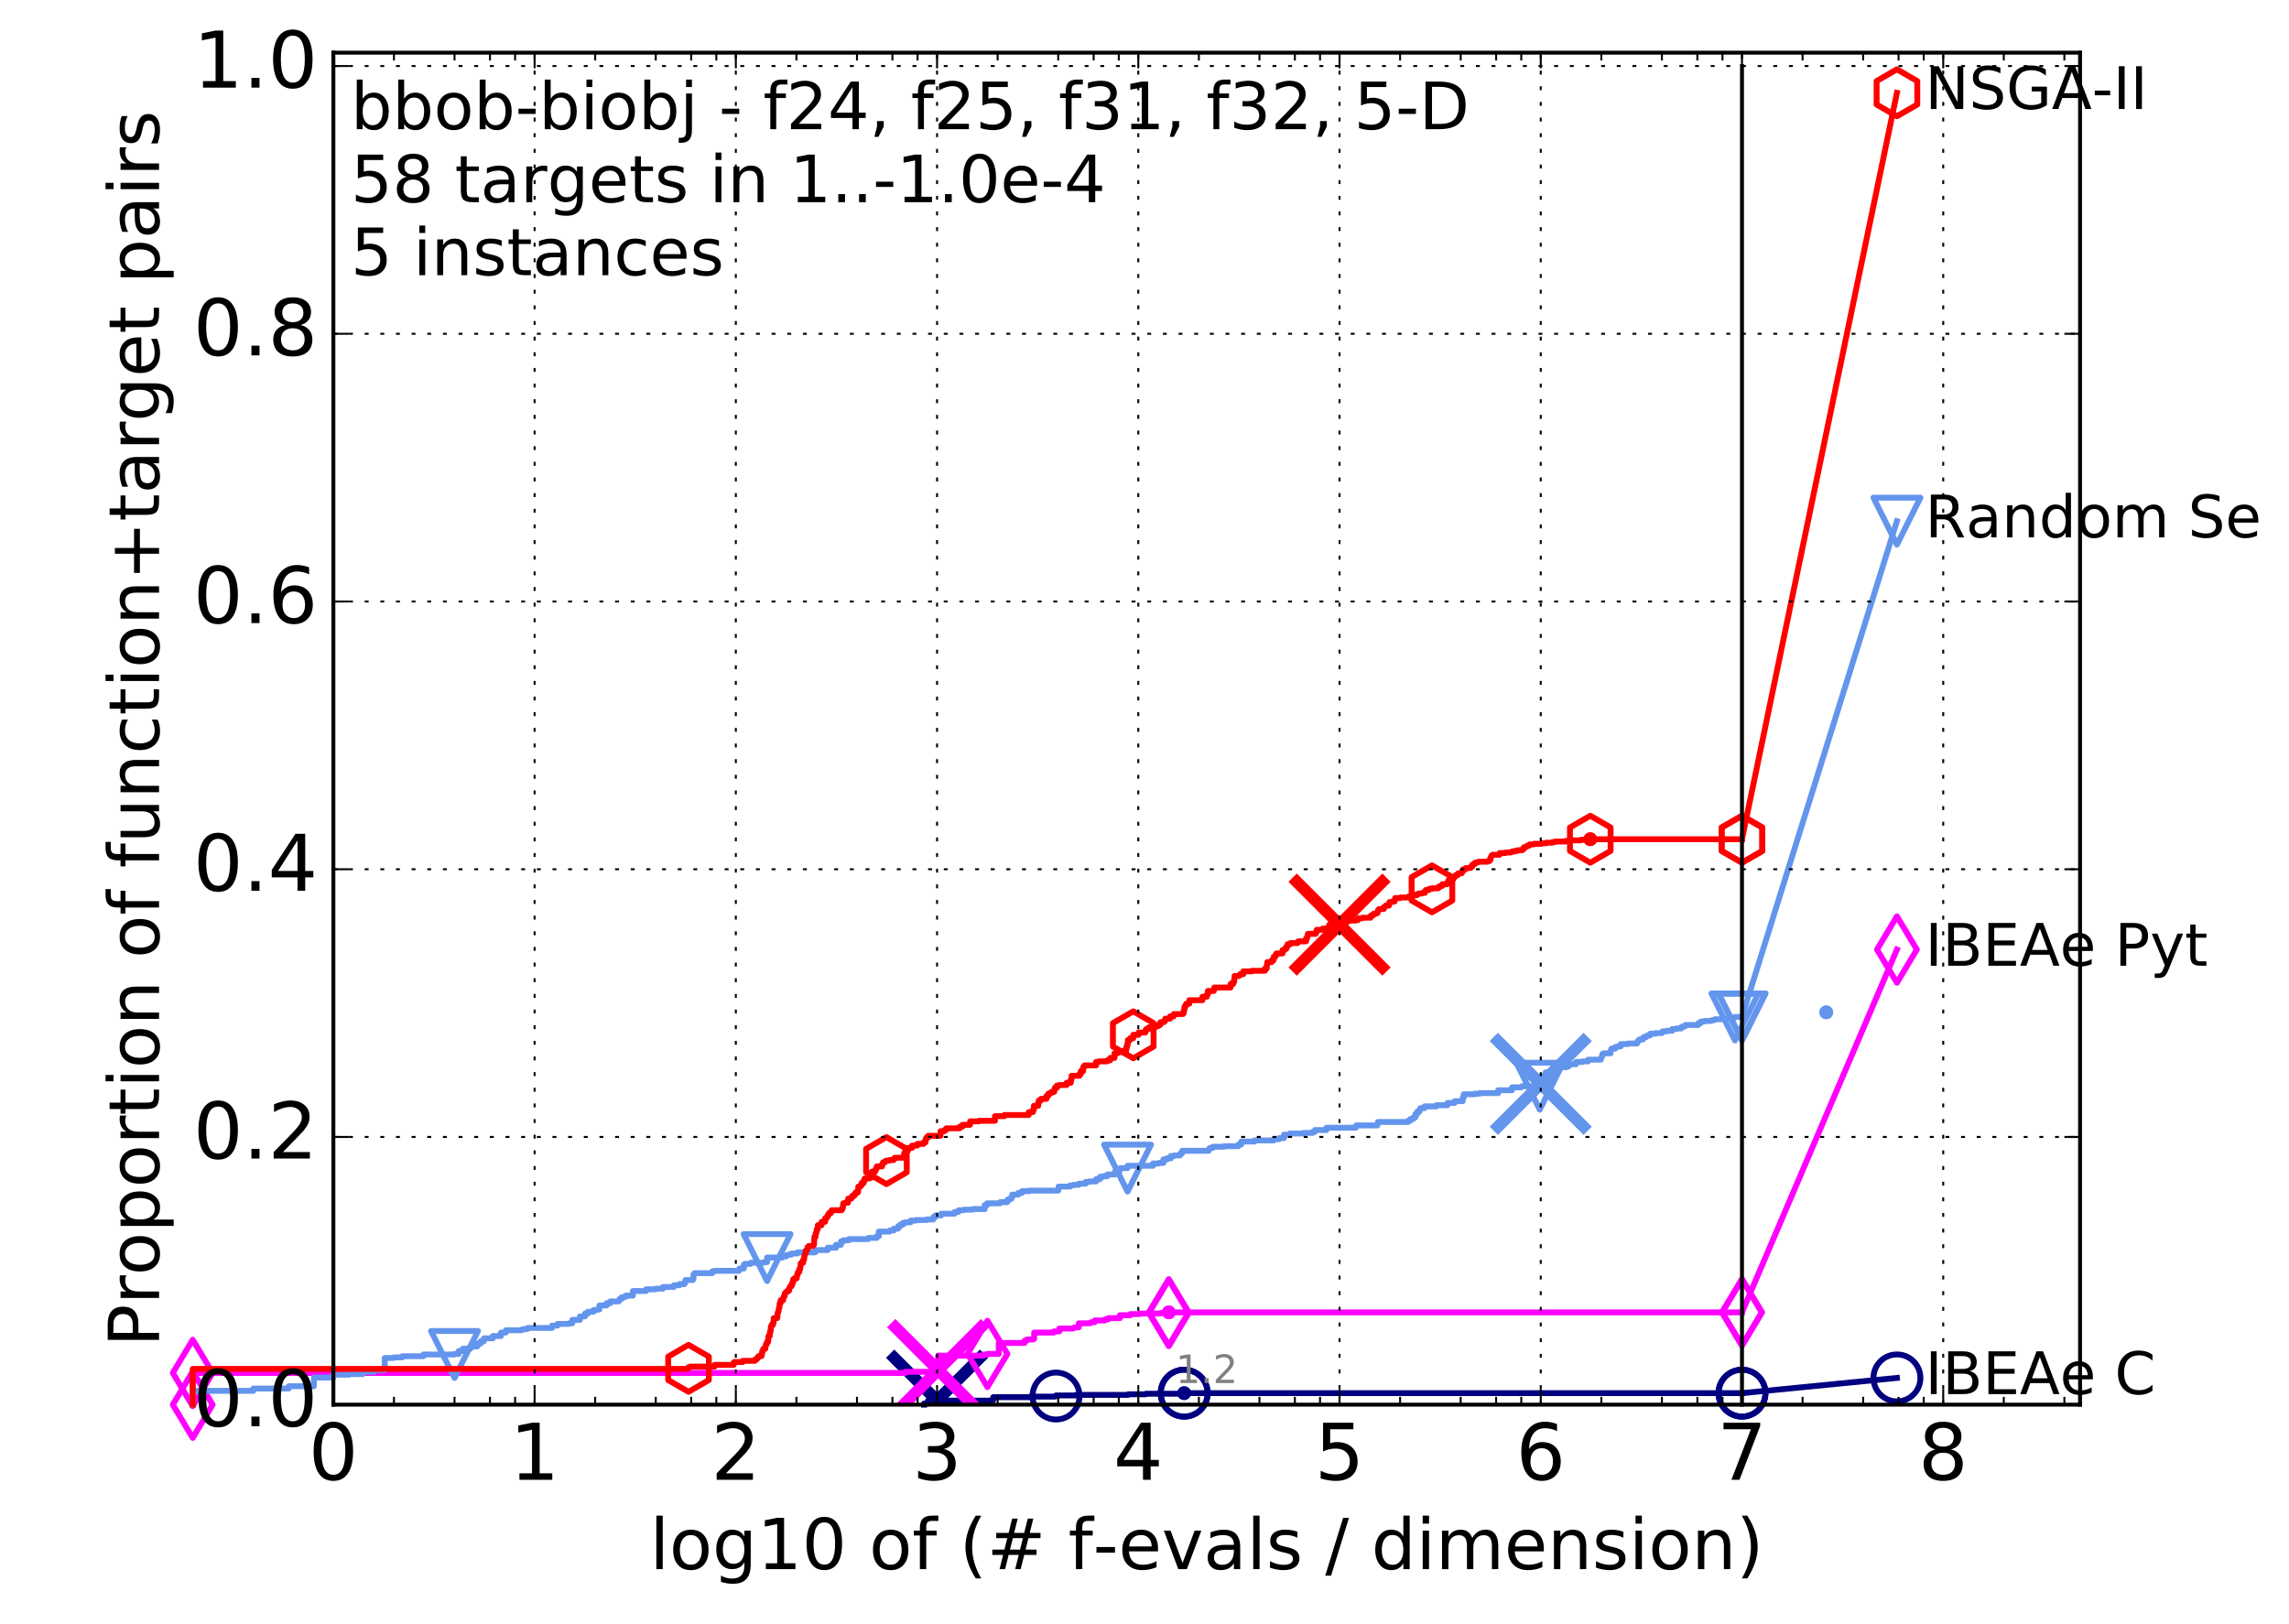 <?xml version="1.0" encoding="utf-8" standalone="no"?>
<!DOCTYPE svg PUBLIC "-//W3C//DTD SVG 1.1//EN"
  "http://www.w3.org/Graphics/SVG/1.1/DTD/svg11.dtd">
<!-- Created with matplotlib (http://matplotlib.org/) -->
<svg height="415pt" version="1.1" viewBox="0 0 585 415" width="585pt" xmlns="http://www.w3.org/2000/svg" xmlns:xlink="http://www.w3.org/1999/xlink">
 <defs>
  <style type="text/css">
*{stroke-linecap:butt;stroke-linejoin:round;stroke-miterlimit:100000;}
  </style>
 </defs>
 <g id="figure_1">
  <g id="patch_1">
   <path d="M 0 415.456 
L 585.148 415.456 
L 585.148 0 
L 0 0 
z
" style="fill:#ffffff;"/>
  </g>
  <g id="axes_1">
   <g id="patch_2">
    <path d="M 85.2 359.056 
L 531.6 359.056 
L 531.6 13.456 
L 85.2 13.456 
z
" style="fill:#ffffff;"/>
   </g>
   <g id="line2d_1">
    <defs>
     <path d="M 0 1.5 
C 0.398 1.5 0.779 1.342 1.061 1.061 
C 1.342 0.779 1.5 0.398 1.5 0 
C 1.5 -0.398 1.342 -0.779 1.061 -1.061 
C 0.779 -1.342 0.398 -1.5 0 -1.5 
C -0.398 -1.5 -0.779 -1.342 -1.061 -1.061 
C -1.342 -0.779 -1.5 -0.398 -1.5 0 
C -1.5 0.398 -1.342 0.779 -1.061 1.061 
C -0.779 1.342 -0.398 1.5 0 1.5 
z
" id="m1d272f2717" style="stroke:#000080;stroke-width:0.5;"/>
    </defs>
    <g>
     <use style="fill:#000080;stroke:#000080;stroke-width:0.5;" x="302.636" xlink:href="#m1d272f2717" y="356.107"/>
     <use style="fill:#000080;stroke:#000080;stroke-width:0.5;" x="302.636" xlink:href="#m1d272f2717" y="356.107"/>
    </g>
   </g>
   <g id="line2d_2">
    <path d="M 236.153 359.056 
L 236.153 358.761 
L 237.162 358.761 
L 237.162 358.024 
L 253.363 358.024 
L 253.363 357.876 
L 253.836 357.876 
L 253.836 357.139 
L 263.275 357.139 
L 263.275 356.991 
L 269.661 356.991 
L 269.661 356.844 
L 269.89 356.844 
L 269.89 356.696 
L 274.987 356.696 
L 274.987 356.549 
L 288.314 356.549 
L 288.314 356.402 
L 292.842 356.402 
L 292.842 356.254 
L 302.636 356.254 
L 302.636 356.107 
L 445.2 356.107 
" style="fill:none;stroke:#000080;stroke-linecap:square;stroke-width:1.5;"/>
   </g>
   <g id="line2d_3">
    <defs>
     <path d="M 0 6 
C 1.591 6 3.117 5.368 4.243 4.243 
C 5.368 3.117 6 1.591 6 0 
C 6 -1.591 5.368 -3.117 4.243 -4.243 
C 3.117 -5.368 1.591 -6 0 -6 
C -1.591 -6 -3.117 -5.368 -4.243 -4.243 
C -5.368 -3.117 -6 -1.591 -6 0 
C -6 1.591 -5.368 3.117 -4.243 4.243 
C -3.117 5.368 -1.591 6 0 6 
z
" id="me758c252ba" style="stroke:#000080;stroke-width:1.5;"/>
    </defs>
    <g>
     <use style="fill:none;stroke:#000080;stroke-width:1.5;" x="269.89" xlink:href="#me758c252ba" y="356.844"/>
     <use style="fill:none;stroke:#000080;stroke-width:1.5;" x="302.636" xlink:href="#me758c252ba" y="356.107"/>
     <use style="fill:none;stroke:#000080;stroke-width:1.5;" x="302.636" xlink:href="#me758c252ba" y="356.107"/>
     <use style="fill:none;stroke:#000080;stroke-width:1.5;" x="445.2" xlink:href="#me758c252ba" y="356.107"/>
    </g>
   </g>
   <g id="line2d_4"/>
   <g id="line2d_5">
    <path clip-path="url(#pb54463327e)" d="M 239.486 358.024 
" style="fill:none;stroke:#000080;stroke-linecap:square;"/>
    <defs>
     <path d="M -12 12 
L 12 -12 
M -12 -12 
L 12 12 
" id="mba628570f8" style="stroke:#000080;stroke-width:3.0;"/>
    </defs>
    <g clip-path="url(#pb54463327e)">
     <use style="fill:#000080;stroke:#000080;stroke-width:3.0;" x="239.486" xlink:href="#mba628570f8" y="358.024"/>
    </g>
   </g>
   <g id="line2d_6">
    <defs>
     <path d="M 0 1.5 
C 0.398 1.5 0.779 1.342 1.061 1.061 
C 1.342 0.779 1.5 0.398 1.5 0 
C 1.5 -0.398 1.342 -0.779 1.061 -1.061 
C 0.779 -1.342 0.398 -1.5 0 -1.5 
C -0.398 -1.5 -0.779 -1.342 -1.061 -1.061 
C -1.342 -0.779 -1.5 -0.398 -1.5 0 
C -1.5 0.398 -1.342 0.779 -1.061 1.061 
C -0.779 1.342 -0.398 1.5 0 1.5 
z
" id="m75c46945c0" style="stroke:#ff00ff;stroke-width:0.5;"/>
    </defs>
    <g>
     <use style="fill:#ff00ff;stroke:#ff00ff;stroke-width:0.5;" x="298.709" xlink:href="#m75c46945c0" y="335.458"/>
     <use style="fill:#ff00ff;stroke:#ff00ff;stroke-width:0.5;" x="298.709" xlink:href="#m75c46945c0" y="335.458"/>
    </g>
   </g>
   <g id="line2d_7">
    <path d="M 49.253 359.056 
L 49.253 350.944 
L 231.411 350.944 
L 231.411 350.649 
L 238.764 350.649 
L 238.764 350.207 
L 239.77 350.207 
L 239.77 346.52 
L 251.458 346.52 
L 251.458 346.225 
L 252.369 346.225 
L 252.369 346.077 
L 255.249 346.077 
L 255.249 343.275 
L 261.85 343.275 
L 261.85 342.685 
L 262.427 342.685 
L 262.427 342.39 
L 263.974 342.39 
L 263.974 342.242 
L 264.305 342.242 
L 264.305 340.62 
L 269.336 340.62 
L 269.336 340.325 
L 270.73 340.325 
L 270.73 339.588 
L 274.273 339.588 
L 274.273 339.44 
L 274.606 339.44 
L 274.606 339.293 
L 275.713 339.293 
L 275.713 338.26 
L 278.592 338.26 
L 278.592 338.113 
L 278.866 338.113 
L 278.866 337.965 
L 279.785 337.965 
L 279.785 337.523 
L 282.443 337.523 
L 282.443 337.228 
L 283.228 337.228 
L 283.228 336.933 
L 286.211 336.933 
L 286.211 336.195 
L 288.841 336.195 
L 288.841 335.9 
L 291.194 335.9 
L 291.194 335.753 
L 296.635 335.753 
L 296.635 335.605 
L 298.709 335.605 
L 298.709 335.458 
L 445.2 335.458 
" style="fill:none;stroke:#ff00ff;stroke-linecap:square;stroke-width:1.5;"/>
   </g>
   <g id="line2d_8">
    <defs>
     <path d="M -0 8.485 
L 5.091 0 
L 0 -8.485 
L -5.091 -0 
z
" id="m907fd469bb" style="stroke:#ff00ff;stroke-linejoin:miter;stroke-width:1.5;"/>
    </defs>
    <g>
     <use style="fill:none;stroke:#ff00ff;stroke-linejoin:miter;stroke-width:1.5;" x="49.253" xlink:href="#m907fd469bb" y="359.056"/>
     <use style="fill:none;stroke:#ff00ff;stroke-linejoin:miter;stroke-width:1.5;" x="49.253" xlink:href="#m907fd469bb" y="350.944"/>
     <use style="fill:none;stroke:#ff00ff;stroke-linejoin:miter;stroke-width:1.5;" x="252.369" xlink:href="#m907fd469bb" y="346.077"/>
     <use style="fill:none;stroke:#ff00ff;stroke-linejoin:miter;stroke-width:1.5;" x="298.709" xlink:href="#m907fd469bb" y="335.605"/>
     <use style="fill:none;stroke:#ff00ff;stroke-linejoin:miter;stroke-width:1.5;" x="298.709" xlink:href="#m907fd469bb" y="335.458"/>
     <use style="fill:none;stroke:#ff00ff;stroke-linejoin:miter;stroke-width:1.5;" x="445.2" xlink:href="#m907fd469bb" y="335.458"/>
    </g>
   </g>
   <g id="line2d_9"/>
   <g id="line2d_10">
    <path clip-path="url(#pb54463327e)" d="M 239.765 350.207 
" style="fill:none;stroke:#ff00ff;stroke-linecap:square;"/>
    <defs>
     <path d="M -12 12 
L 12 -12 
M -12 -12 
L 12 12 
" id="m16a1404135" style="stroke:#ff00ff;stroke-width:3.0;"/>
    </defs>
    <g clip-path="url(#pb54463327e)">
     <use style="fill:#ff00ff;stroke:#ff00ff;stroke-width:3.0;" x="239.765" xlink:href="#m16a1404135" y="350.207"/>
    </g>
   </g>
   <g id="line2d_11">
    <defs>
     <path d="M 0 1.5 
C 0.398 1.5 0.779 1.342 1.061 1.061 
C 1.342 0.779 1.5 0.398 1.5 0 
C 1.5 -0.398 1.342 -0.779 1.061 -1.061 
C 0.779 -1.342 0.398 -1.5 0 -1.5 
C -0.398 -1.5 -0.779 -1.342 -1.061 -1.061 
C -1.342 -0.779 -1.5 -0.398 -1.5 0 
C -1.5 0.398 -1.342 0.779 -1.061 1.061 
C -0.779 1.342 -0.398 1.5 0 1.5 
z
" id="mb61c958579" style="stroke:#6495ed;stroke-width:0.5;"/>
    </defs>
    <g>
     <use style="fill:#6495ed;stroke:#6495ed;stroke-width:0.5;" x="466.733" xlink:href="#mb61c958579" y="258.763"/>
     <use style="fill:#6495ed;stroke:#6495ed;stroke-width:0.5;" x="466.733" xlink:href="#mb61c958579" y="258.763"/>
    </g>
   </g>
   <g id="line2d_12">
    <path d="M 49.253 359.056 
L 49.253 355.517 
L 64.735 355.517 
L 64.735 354.927 
L 73.791 354.927 
L 73.791 354.337 
L 80.216 354.337 
L 80.216 352.124 
L 85.2 352.124 
L 85.2 351.387 
L 89.272 351.387 
L 89.272 351.239 
L 92.715 351.239 
L 92.715 350.649 
L 95.698 350.649 
L 95.698 350.207 
L 98.328 350.207 
L 98.328 347.11 
L 100.682 347.11 
L 100.682 346.962 
L 102.81 346.962 
L 102.81 346.667 
L 108.197 346.667 
L 108.197 346.225 
L 116.163 346.225 
L 116.163 346.077 
L 117.253 346.077 
L 117.253 345.34 
L 118.292 345.34 
L 118.292 344.75 
L 120.235 344.75 
L 120.235 344.16 
L 122.023 344.16 
L 122.023 343.422 
L 122.866 343.422 
L 122.866 342.832 
L 123.678 342.832 
L 123.678 342.095 
L 125.952 342.095 
L 125.952 341.505 
L 128.015 341.505 
L 128.015 340.62 
L 129.291 340.62 
L 129.291 340.03 
L 133.26 340.03 
L 133.26 339.883 
L 133.773 339.883 
L 133.773 339.735 
L 134.766 339.735 
L 134.766 339.44 
L 141.07 339.44 
L 141.07 338.85 
L 142.489 338.85 
L 142.489 338.408 
L 145.385 338.408 
L 145.385 338.26 
L 146.272 338.26 
L 146.272 337.375 
L 148.216 337.375 
L 148.216 336.49 
L 149.507 336.49 
L 149.507 335.753 
L 150.248 335.753 
L 150.248 335.31 
L 151.659 335.31 
L 151.659 334.868 
L 152.552 334.868 
L 152.552 334.72 
L 153.2 334.72 
L 153.2 333.688 
L 155.037 333.688 
L 155.037 333.098 
L 155.995 333.098 
L 155.995 332.656 
L 158.141 332.656 
L 158.141 332.361 
L 158.311 332.361 
L 158.311 332.066 
L 158.813 332.066 
L 158.813 331.623 
L 159.465 331.623 
L 159.465 331.476 
L 159.942 331.476 
L 159.942 331.181 
L 161.754 331.181 
L 161.754 330.001 
L 165.114 330.001 
L 165.114 329.558 
L 167.592 329.558 
L 167.592 329.411 
L 169.414 329.411 
L 169.414 328.968 
L 172.215 328.968 
L 172.215 328.526 
L 173.623 328.526 
L 173.623 328.231 
L 174.947 328.231 
L 174.947 327.788 
L 175.186 327.788 
L 175.186 327.198 
L 177.09 327.198 
L 177.09 326.903 
L 177.236 326.903 
L 177.236 325.723 
L 177.524 325.723 
L 177.524 325.428 
L 182.045 325.428 
L 182.045 324.986 
L 182.565 324.986 
L 182.565 324.839 
L 188.89 324.839 
L 188.976 324.249 
L 190.105 324.249 
L 190.105 323.216 
L 190.388 323.216 
L 190.388 323.069 
L 191.867 323.069 
L 191.867 322.774 
L 195.186 322.774 
L 195.186 322.626 
L 196.046 322.626 
L 196.046 321.446 
L 200.04 321.446 
L 200.04 321.151 
L 200.936 321.151 
L 200.936 320.856 
L 201.334 320.856 
L 201.334 320.709 
L 202.275 320.709 
L 202.275 320.414 
L 203.805 320.414 
L 203.805 320.119 
L 208.343 320.119 
L 208.343 319.529 
L 211.527 319.529 
L 211.543 318.939 
L 213.656 318.939 
L 213.656 318.201 
L 214.912 318.201 
L 214.926 317.317 
L 215.56 317.317 
L 215.56 317.022 
L 216.987 317.022 
L 216.987 316.727 
L 221.917 316.727 
L 221.917 316.432 
L 224.049 316.432 
L 224.049 315.989 
L 224.604 315.989 
L 224.604 314.809 
L 227.388 314.809 
L 227.388 314.514 
L 228.409 314.514 
L 228.409 314.072 
L 229.504 314.072 
L 229.504 313.482 
L 230.049 313.482 
L 230.049 313.039 
L 230.76 313.039 
L 230.76 312.597 
L 231.359 312.597 
L 231.359 312.449 
L 232.706 312.449 
L 232.706 312.007 
L 234.039 312.007 
L 234.039 311.859 
L 236.757 311.859 
L 236.757 311.712 
L 238.527 311.712 
L 238.527 311.122 
L 239.016 311.122 
L 239.016 310.679 
L 240.554 310.679 
L 240.554 310.237 
L 243.971 310.237 
L 243.971 309.794 
L 244.929 309.794 
L 244.978 309.352 
L 246.34 309.352 
L 246.34 309.205 
L 248.604 309.205 
L 248.604 309.057 
L 251.666 309.057 
L 251.666 308.025 
L 252.281 308.025 
L 252.281 307.582 
L 255.601 307.582 
L 255.601 307.287 
L 257.443 307.287 
L 257.443 306.697 
L 257.966 306.697 
L 257.966 306.402 
L 258.501 306.402 
L 258.501 306.107 
L 258.67 306.107 
L 258.67 305.37 
L 260.239 305.37 
L 260.239 304.927 
L 261.183 304.927 
L 261.183 304.485 
L 262.989 304.485 
L 262.989 304.337 
L 270.457 304.337 
L 270.554 303.305 
L 273.475 303.305 
L 273.475 303.01 
L 274.277 303.01 
L 274.277 302.862 
L 275.687 302.862 
L 275.687 302.567 
L 277.465 302.567 
L 277.465 302.125 
L 278.333 302.125 
L 278.333 301.977 
L 280.163 301.977 
L 280.163 301.388 
L 281.137 301.388 
L 281.137 300.798 
L 281.928 300.798 
L 281.928 300.65 
L 283 300.65 
L 283 300.208 
L 284.955 300.208 
L 284.955 299.47 
L 286.08 299.47 
L 286.08 298.88 
L 286.318 298.88 
L 286.318 298.585 
L 288.166 298.585 
L 288.166 297.995 
L 294.663 297.995 
L 294.663 297.405 
L 296.199 297.405 
L 296.199 297.258 
L 297.325 297.258 
L 297.325 296.373 
L 298.248 296.373 
L 298.248 296.078 
L 299.218 296.078 
L 299.218 295.488 
L 300.085 295.488 
L 300.085 295.34 
L 301.596 295.34 
L 301.596 294.898 
L 302.01 294.898 
L 302.01 294.75 
L 302.143 294.75 
L 302.143 294.16 
L 308.907 294.16 
L 308.907 293.718 
L 309.211 293.718 
L 309.211 293.423 
L 309.99 293.423 
L 309.99 293.128 
L 312.791 293.128 
L 312.791 292.981 
L 316.521 292.981 
L 316.521 292.538 
L 317.231 292.538 
L 317.231 291.801 
L 320.598 291.801 
L 320.598 291.506 
L 325.516 291.506 
L 325.516 291.211 
L 326.874 291.211 
L 326.874 290.916 
L 328.147 290.916 
L 328.147 290.031 
L 329.687 290.031 
L 329.687 289.736 
L 333.109 289.736 
L 333.109 289.588 
L 335.518 289.588 
L 335.518 289.293 
L 336.07 289.293 
L 336.07 288.851 
L 339.013 288.851 
L 339.013 288.261 
L 346.517 288.261 
L 346.613 287.671 
L 352.008 287.671 
L 352.008 287.228 
L 352.155 287.228 
L 352.155 286.786 
L 359.874 286.786 
L 359.874 286.491 
L 360.394 286.491 
L 360.394 286.048 
L 361.17 286.048 
L 361.243 285.606 
L 361.735 285.606 
L 361.735 284.721 
L 362.237 284.721 
L 362.237 284.131 
L 362.773 284.131 
L 362.773 283.689 
L 363.002 283.689 
L 363.002 283.246 
L 364.085 283.246 
L 364.085 282.804 
L 367.096 282.804 
L 367.096 282.509 
L 369.923 282.509 
L 369.923 281.919 
L 371.792 281.919 
L 371.792 281.476 
L 373.826 281.476 
L 373.826 280.591 
L 374.078 280.591 
L 374.078 279.706 
L 376.858 279.706 
L 376.858 279.559 
L 378.166 279.559 
L 378.166 279.411 
L 382.894 279.411 
L 382.894 278.674 
L 386.446 278.674 
L 386.446 277.937 
L 388.738 277.937 
L 388.738 277.789 
L 388.978 277.789 
L 388.978 277.642 
L 393.518 277.642 
L 393.518 277.052 
L 393.779 277.052 
L 393.828 276.167 
L 393.942 276.167 
L 394.034 275.429 
L 394.079 275.429 
L 394.079 274.987 
L 394.799 274.987 
L 394.799 274.839 
L 394.924 274.839 
L 395.023 274.102 
L 396.973 274.102 
L 396.973 273.659 
L 398.293 273.659 
L 398.293 273.512 
L 398.437 273.512 
L 398.545 273.069 
L 398.642 273.069 
L 398.642 272.774 
L 400.371 272.774 
L 400.371 272.627 
L 400.864 272.627 
L 400.864 272.184 
L 401.436 272.184 
L 401.436 272.037 
L 402.786 272.037 
L 402.786 271.447 
L 404.47 271.447 
L 404.47 271.299 
L 405.889 271.299 
L 405.889 270.857 
L 409.127 270.857 
L 409.127 270.562 
L 409.257 270.562 
L 409.264 270.267 
L 409.385 270.267 
L 409.437 269.825 
L 409.548 269.825 
L 409.548 269.382 
L 409.837 269.382 
L 409.837 269.235 
L 411.628 269.235 
L 411.628 268.497 
L 411.767 268.497 
L 411.821 268.055 
L 412.796 268.055 
L 412.796 267.612 
L 413.413 267.612 
L 413.413 267.465 
L 414.212 267.465 
L 414.212 266.875 
L 416.124 266.875 
L 416.124 266.727 
L 418.397 266.727 
L 418.506 266.137 
L 418.7 266.137 
L 418.7 265.99 
L 418.941 265.99 
L 418.941 265.695 
L 419.92 265.695 
L 419.92 265.252 
L 420.053 265.252 
L 420.053 265.105 
L 420.732 265.105 
L 420.732 264.81 
L 421.166 264.81 
L 421.166 264.662 
L 421.734 264.662 
L 421.734 264.22 
L 423.116 264.22 
L 423.116 264.072 
L 424.74 264.072 
L 424.777 263.777 
L 424.883 263.777 
L 424.883 263.63 
L 425.954 263.63 
L 425.954 263.482 
L 427.352 263.482 
L 427.352 263.04 
L 428.433 263.04 
L 428.433 262.892 
L 429.668 262.892 
L 429.753 262.45 
L 430.397 262.45 
L 430.397 262.303 
L 430.699 262.303 
L 430.699 262.008 
L 433.987 262.008 
L 434.004 261.565 
L 434.611 261.565 
L 434.68 261.123 
L 435.569 261.123 
L 435.569 260.975 
L 437.198 260.975 
L 437.198 260.828 
L 437.938 260.828 
L 437.938 260.68 
L 438.304 260.68 
L 438.304 260.533 
L 440.29 260.533 
L 440.29 260.385 
L 441.563 260.385 
L 441.563 260.238 
L 442.866 260.238 
L 442.866 260.09 
L 443.397 260.09 
L 443.397 259.943 
L 445.2 259.943 
L 445.2 259.943 
" style="fill:none;stroke:#6495ed;stroke-linecap:square;stroke-width:1.5;"/>
   </g>
   <g id="line2d_13">
    <defs>
     <path d="M -0 6 
L 6 -6 
L -6 -6 
z
" id="mac0eeace43" style="stroke:#6495ed;stroke-linejoin:miter;stroke-width:1.5;"/>
    </defs>
    <g>
     <use style="fill:none;stroke:#6495ed;stroke-linejoin:miter;stroke-width:1.5;" x="116.163" xlink:href="#mac0eeace43" y="346.225"/>
     <use style="fill:none;stroke:#6495ed;stroke-linejoin:miter;stroke-width:1.5;" x="196.046" xlink:href="#mac0eeace43" y="321.446"/>
     <use style="fill:none;stroke:#6495ed;stroke-linejoin:miter;stroke-width:1.5;" x="288.166" xlink:href="#mac0eeace43" y="298.585"/>
     <use style="fill:none;stroke:#6495ed;stroke-linejoin:miter;stroke-width:1.5;" x="393.518" xlink:href="#mac0eeace43" y="277.642"/>
     <use style="fill:none;stroke:#6495ed;stroke-linejoin:miter;stroke-width:1.5;" x="443.397" xlink:href="#mac0eeace43" y="259.943"/>
     <use style="fill:none;stroke:#6495ed;stroke-linejoin:miter;stroke-width:1.5;" x="445.2" xlink:href="#mac0eeace43" y="259.943"/>
    </g>
   </g>
   <g id="line2d_14"/>
   <g id="line2d_15">
    <path clip-path="url(#pb54463327e)" d="M 393.771 277.052 
" style="fill:none;stroke:#6495ed;stroke-linecap:square;"/>
    <defs>
     <path d="M -12 12 
L 12 -12 
M -12 -12 
L 12 12 
" id="m2969ae0908" style="stroke:#6495ed;stroke-width:3.0;"/>
    </defs>
    <g clip-path="url(#pb54463327e)">
     <use style="fill:#6495ed;stroke:#6495ed;stroke-width:3.0;" x="393.771" xlink:href="#m2969ae0908" y="277.052"/>
    </g>
   </g>
   <g id="line2d_16">
    <defs>
     <path d="M 0 1.5 
C 0.398 1.5 0.779 1.342 1.061 1.061 
C 1.342 0.779 1.5 0.398 1.5 0 
C 1.5 -0.398 1.342 -0.779 1.061 -1.061 
C 0.779 -1.342 0.398 -1.5 0 -1.5 
C -0.398 -1.5 -0.779 -1.342 -1.061 -1.061 
C -1.342 -0.779 -1.5 -0.398 -1.5 0 
C -1.5 0.398 -1.342 0.779 -1.061 1.061 
C -0.779 1.342 -0.398 1.5 0 1.5 
z
" id="m806cd3cdb7" style="stroke:#ff0000;stroke-width:0.5;"/>
    </defs>
    <g>
     <use style="fill:#ff0000;stroke:#ff0000;stroke-width:0.5;" x="406.427" xlink:href="#m806cd3cdb7" y="214.516"/>
     <use style="fill:#ff0000;stroke:#ff0000;stroke-width:0.5;" x="406.427" xlink:href="#m806cd3cdb7" y="214.516"/>
    </g>
   </g>
   <g id="line2d_17">
    <path d="M 49.253 359.056 
L 49.253 349.912 
L 175.58 349.912 
L 175.58 349.764 
L 175.967 349.764 
L 175.967 349.469 
L 176.348 349.469 
L 176.348 349.322 
L 182.622 349.322 
L 182.622 348.879 
L 187.515 348.879 
L 187.515 348.29 
L 187.697 348.29 
L 187.697 348.142 
L 189.817 348.142 
L 189.817 347.847 
L 192.898 347.847 
L 192.898 347.552 
L 193.325 347.552 
L 193.325 347.257 
L 193.606 347.257 
L 193.606 346.962 
L 193.814 346.962 
L 193.814 346.667 
L 194.561 346.667 
L 194.561 346.52 
L 194.694 346.52 
L 194.694 345.782 
L 194.826 345.782 
L 194.826 345.34 
L 194.99 345.34 
L 195.088 344.75 
L 195.604 344.75 
L 195.7 343.717 
L 195.889 343.717 
L 195.889 343.422 
L 196.046 343.422 
L 196.046 342.98 
L 196.325 342.98 
L 196.356 341.652 
L 196.448 341.652 
L 196.448 341.505 
L 196.723 341.505 
L 196.723 340.768 
L 196.844 340.768 
L 196.844 340.178 
L 196.994 340.178 
L 196.994 339.145 
L 197.113 339.145 
L 197.173 338.703 
L 197.526 338.703 
L 197.526 338.113 
L 197.73 338.113 
L 197.73 336.933 
L 198.638 336.933 
L 198.722 335.605 
L 198.832 335.605 
L 198.915 335.163 
L 198.97 335.163 
L 199.079 334.278 
L 199.188 334.278 
L 199.269 333.098 
L 199.511 333.098 
L 199.511 332.361 
L 200.144 332.361 
L 200.222 331.623 
L 200.325 331.623 
L 200.325 331.328 
L 200.531 331.328 
L 200.582 330.591 
L 200.684 330.591 
L 200.684 330.443 
L 200.835 330.443 
L 200.835 330.296 
L 201.136 330.296 
L 201.136 330.001 
L 201.579 330.001 
L 201.579 329.853 
L 201.701 329.853 
L 201.701 329.263 
L 201.822 329.263 
L 201.918 328.821 
L 202.252 328.821 
L 202.252 328.526 
L 202.417 328.526 
L 202.417 327.936 
L 202.673 327.936 
L 202.673 327.051 
L 202.996 327.051 
L 202.996 326.756 
L 203.628 326.756 
L 203.694 325.871 
L 203.849 325.871 
L 203.871 325.281 
L 204.003 325.281 
L 204.003 325.134 
L 204.264 325.134 
L 204.285 324.396 
L 204.5 324.396 
L 204.586 323.511 
L 204.628 323.511 
L 204.628 322.921 
L 204.756 322.921 
L 204.756 322.774 
L 205.258 322.774 
L 205.258 322.036 
L 205.484 322.036 
L 205.586 320.856 
L 205.728 320.856 
L 205.829 320.266 
L 205.91 320.266 
L 205.91 319.676 
L 206.209 319.676 
L 206.209 319.381 
L 206.387 319.381 
L 206.387 318.791 
L 206.68 318.791 
L 206.68 318.496 
L 207.759 318.496 
L 207.759 318.201 
L 208.035 318.201 
L 208.144 316.137 
L 208.433 316.137 
L 208.451 315.252 
L 208.63 315.252 
L 208.736 314.219 
L 209 314.219 
L 209.017 313.187 
L 209.975 313.187 
L 209.975 312.302 
L 210.894 312.302 
L 210.894 311.417 
L 211.102 311.417 
L 211.102 311.269 
L 211.371 311.269 
L 211.371 311.122 
L 211.496 311.122 
L 211.496 310.679 
L 211.621 310.679 
L 211.621 310.532 
L 211.838 310.532 
L 211.838 310.089 
L 212.325 310.089 
L 212.385 309.794 
L 212.535 309.794 
L 212.535 309.352 
L 215.086 309.352 
L 215.086 309.057 
L 215.298 309.057 
L 215.298 308.762 
L 215.417 308.762 
L 215.508 307.582 
L 216.012 307.582 
L 216.012 307.435 
L 216.717 307.435 
L 216.754 306.402 
L 217.543 306.402 
L 217.543 306.107 
L 217.816 306.107 
L 217.816 305.665 
L 218.351 305.665 
L 218.351 305.222 
L 218.683 305.222 
L 218.683 304.78 
L 219.287 304.78 
L 219.364 303.305 
L 219.896 303.305 
L 219.896 303.01 
L 220.174 303.01 
L 220.174 302.42 
L 220.708 302.42 
L 220.708 301.83 
L 220.976 301.83 
L 220.976 301.24 
L 222.083 301.24 
L 222.083 301.093 
L 222.546 301.093 
L 222.546 300.503 
L 222.811 300.503 
L 222.849 299.47 
L 223.698 299.47 
L 223.753 298.88 
L 223.986 298.88 
L 223.986 298.438 
L 224.102 298.438 
L 224.102 298.143 
L 225.44 298.143 
L 225.44 297.553 
L 225.607 297.553 
L 225.673 297.11 
L 226.19 297.11 
L 226.19 296.815 
L 226.543 296.815 
L 226.543 296.668 
L 227.373 296.668 
L 227.373 296.52 
L 228.394 296.52 
L 228.394 296.225 
L 228.679 296.225 
L 228.679 295.93 
L 230.99 295.93 
L 231.081 294.75 
L 231.353 294.75 
L 231.353 294.308 
L 231.874 294.308 
L 231.874 294.16 
L 232.049 294.16 
L 232.049 293.423 
L 233.096 293.423 
L 233.096 292.833 
L 234.44 292.833 
L 234.44 292.391 
L 236.07 292.391 
L 236.081 291.948 
L 236.559 291.948 
L 236.61 291.063 
L 236.752 291.063 
L 236.752 290.768 
L 237.227 290.768 
L 237.227 290.326 
L 240.353 290.326 
L 240.366 289.146 
L 241.361 289.146 
L 241.374 288.851 
L 241.784 288.851 
L 241.841 288.408 
L 245.287 288.408 
L 245.287 287.966 
L 245.972 287.966 
L 245.972 287.523 
L 247.901 287.523 
L 247.932 286.638 
L 250.214 286.638 
L 250.214 286.491 
L 254.28 286.491 
L 254.28 285.311 
L 256.674 285.311 
L 256.674 285.016 
L 262.912 285.016 
L 262.912 284.279 
L 263.983 284.279 
L 263.983 283.689 
L 264.231 283.689 
L 264.231 282.656 
L 265.328 282.656 
L 265.328 281.919 
L 265.468 281.919 
L 265.468 281.329 
L 266.019 281.329 
L 266.019 280.886 
L 267.436 280.886 
L 267.436 280.149 
L 267.9 280.149 
L 267.925 279.559 
L 268.225 279.559 
L 268.225 279.411 
L 268.689 279.411 
L 268.689 279.116 
L 269.416 279.116 
L 269.525 278.379 
L 269.556 278.379 
L 269.556 278.084 
L 270.096 278.084 
L 270.096 277.494 
L 270.749 277.494 
L 270.749 277.347 
L 272.606 277.347 
L 272.606 276.757 
L 273.67 276.757 
L 273.695 275.872 
L 273.868 275.872 
L 273.868 274.987 
L 275.884 274.987 
L 275.884 274.544 
L 276.212 274.544 
L 276.212 273.807 
L 276.816 273.807 
L 276.816 272.774 
L 277.147 272.774 
L 277.147 272.332 
L 280.132 272.332 
L 280.132 271.447 
L 280.798 271.447 
L 280.798 271.299 
L 283.003 271.299 
L 283.003 271.004 
L 283.758 271.004 
L 283.758 270.414 
L 284.835 270.414 
L 284.84 269.235 
L 285.591 269.235 
L 285.591 268.94 
L 286.68 268.94 
L 286.68 268.645 
L 287.798 268.645 
L 287.798 267.907 
L 287.959 267.907 
L 287.959 267.317 
L 288.137 267.317 
L 288.137 266.727 
L 288.253 266.727 
L 288.253 265.842 
L 288.823 265.842 
L 288.823 265.4 
L 289.625 265.4 
L 289.625 264.515 
L 291.001 264.515 
L 291.001 263.925 
L 292.728 263.925 
L 292.826 263.187 
L 292.942 263.187 
L 292.942 263.04 
L 293.602 263.04 
L 293.602 262.597 
L 295.281 262.597 
L 295.281 262.303 
L 295.972 262.303 
L 295.972 262.008 
L 296.507 262.008 
L 296.507 261.418 
L 296.627 261.418 
L 296.627 261.27 
L 297.489 261.27 
L 297.489 260.975 
L 297.792 260.975 
L 297.792 260.385 
L 299.05 260.385 
L 299.05 259.795 
L 299.964 259.795 
L 299.964 259.205 
L 302.34 259.205 
L 302.34 258.91 
L 302.557 258.91 
L 302.557 258.173 
L 302.694 258.173 
L 302.694 257.435 
L 302.915 257.435 
L 302.915 256.993 
L 303.19 256.993 
L 303.19 256.55 
L 303.953 256.55 
L 303.953 255.665 
L 307.303 255.665 
L 307.303 254.78 
L 308.423 254.78 
L 308.423 254.191 
L 308.689 254.191 
L 308.689 253.306 
L 310.227 253.306 
L 310.227 252.863 
L 310.339 252.863 
L 310.339 252.421 
L 314.495 252.421 
L 314.495 251.536 
L 315.151 251.536 
L 315.151 250.946 
L 315.42 250.946 
L 315.518 249.471 
L 316.612 249.471 
L 316.612 249.323 
L 316.894 249.323 
L 316.894 249.028 
L 317.741 249.028 
L 317.741 248.291 
L 319.909 248.291 
L 319.909 248.143 
L 323.283 248.143 
L 323.283 247.553 
L 323.756 247.553 
L 323.756 246.668 
L 323.871 246.668 
L 323.871 245.931 
L 324.988 245.931 
L 324.988 245.489 
L 325.489 245.489 
L 325.489 244.604 
L 325.908 244.604 
L 325.908 244.161 
L 326.196 244.161 
L 326.196 243.719 
L 327.78 243.719 
L 327.78 242.834 
L 328.322 242.834 
L 328.322 242.539 
L 328.751 242.539 
L 328.751 241.949 
L 329.039 241.949 
L 329.084 241.359 
L 329.773 241.359 
L 329.773 241.064 
L 331.616 241.064 
L 331.616 240.769 
L 331.76 240.769 
L 331.76 240.621 
L 333.787 240.621 
L 333.787 239.884 
L 334.05 239.884 
L 334.05 239.441 
L 334.172 239.441 
L 334.253 238.704 
L 336.24 238.704 
L 336.297 238.262 
L 336.505 238.262 
L 336.505 237.672 
L 337.987 237.672 
L 337.987 237.377 
L 339.453 237.377 
L 339.453 236.934 
L 339.726 236.934 
L 339.726 236.344 
L 342.469 236.344 
L 342.469 236.197 
L 343.116 236.197 
L 343.116 235.902 
L 343.46 235.902 
L 343.46 235.754 
L 344.238 235.754 
L 344.238 235.607 
L 344.485 235.607 
L 344.485 235.459 
L 344.735 235.459 
L 344.735 235.312 
L 346.573 235.312 
L 346.573 235.164 
L 347.106 235.164 
L 347.106 234.722 
L 348.2 234.722 
L 348.2 234.574 
L 350.273 234.574 
L 350.273 234.132 
L 350.415 234.132 
L 350.415 233.984 
L 350.955 233.984 
L 350.955 233.689 
L 351.09 233.689 
L 351.09 233.542 
L 351.713 233.542 
L 351.713 233.394 
L 352.051 233.394 
L 352.051 232.952 
L 352.168 232.952 
L 352.168 232.657 
L 352.416 232.657 
L 352.416 232.362 
L 353.62 232.362 
L 353.62 231.919 
L 353.957 231.919 
L 353.957 231.624 
L 354.147 231.624 
L 354.147 231.477 
L 354.984 231.477 
L 355.009 230.887 
L 355.099 230.887 
L 355.099 230.592 
L 355.756 230.592 
L 355.756 230.445 
L 356.429 230.445 
L 356.429 230.002 
L 356.557 230.002 
L 356.558 229.56 
L 357.91 229.56 
L 357.91 229.412 
L 360.042 229.412 
L 360.042 229.117 
L 361.145 229.117 
L 361.145 228.822 
L 362.142 228.822 
L 362.142 228.527 
L 362.626 228.527 
L 362.626 228.38 
L 363.426 228.38 
L 363.426 228.232 
L 364.17 228.232 
L 364.17 227.79 
L 364.38 227.79 
L 364.38 227.495 
L 365.226 227.495 
L 365.226 227.2 
L 365.962 227.2 
L 365.962 227.052 
L 367.621 227.052 
L 367.711 226.61 
L 368.182 226.61 
L 368.182 226.462 
L 368.587 226.462 
L 368.587 226.02 
L 369.851 226.02 
L 369.911 225.577 
L 370.137 225.577 
L 370.195 224.987 
L 370.768 224.987 
L 370.768 224.84 
L 371.072 224.84 
L 371.072 224.692 
L 371.459 224.692 
L 371.546 224.102 
L 371.946 224.102 
L 371.946 223.955 
L 372.078 223.955 
L 372.078 223.66 
L 372.622 223.66 
L 372.684 223.217 
L 373.595 223.217 
L 373.595 222.775 
L 373.865 222.775 
L 373.933 222.185 
L 374.599 222.185 
L 374.599 221.89 
L 375.793 221.89 
L 375.838 221.595 
L 376.2 221.595 
L 376.285 221.005 
L 376.706 221.005 
L 376.706 220.858 
L 376.895 220.858 
L 376.895 220.563 
L 377.314 220.563 
L 377.314 220.415 
L 377.795 220.415 
L 377.795 220.268 
L 380.159 220.268 
L 380.159 220.12 
L 380.635 220.12 
L 380.705 219.825 
L 380.9 219.825 
L 380.9 219.235 
L 381.051 219.235 
L 381.15 218.793 
L 381.206 218.793 
L 381.206 218.645 
L 381.466 218.645 
L 381.466 218.498 
L 383.234 218.498 
L 383.235 218.055 
L 384.771 218.055 
L 384.771 217.908 
L 386.129 217.908 
L 386.129 217.76 
L 386.556 217.76 
L 386.556 217.613 
L 387.289 217.613 
L 387.289 217.465 
L 387.928 217.465 
L 387.928 217.318 
L 389.072 217.318 
L 389.106 217.023 
L 389.446 217.023 
L 389.446 216.58 
L 389.952 216.58 
L 389.952 216.433 
L 390.092 216.433 
L 390.092 216.285 
L 390.456 216.285 
L 390.456 216.138 
L 390.884 216.138 
L 390.884 215.843 
L 392.005 215.843 
L 392.005 215.695 
L 394.028 215.695 
L 394.028 215.548 
L 395.117 215.548 
L 395.117 215.4 
L 396.772 215.4 
L 396.772 215.253 
L 397.446 215.253 
L 397.446 215.106 
L 400.041 215.106 
L 400.041 214.958 
L 400.947 214.958 
L 400.947 214.811 
L 403.973 214.811 
L 403.973 214.663 
L 406.427 214.663 
L 406.427 214.516 
L 445.2 214.516 
L 445.2 214.516 
" style="fill:none;stroke:#ff0000;stroke-linecap:square;stroke-width:1.5;"/>
   </g>
   <g id="line2d_18">
    <defs>
     <path d="M 0 -6 
L -5.196 -3 
L -5.196 3 
L -0 6 
L 5.196 3 
L 5.196 -3 
z
" id="m9366b79081" style="stroke:#ff0000;stroke-linejoin:miter;stroke-width:1.5;"/>
    </defs>
    <g>
     <use style="fill:none;stroke:#ff0000;stroke-linejoin:miter;stroke-width:1.5;" x="175.967" xlink:href="#m9366b79081" y="349.764"/>
     <use style="fill:none;stroke:#ff0000;stroke-linejoin:miter;stroke-width:1.5;" x="226.543" xlink:href="#m9366b79081" y="296.668"/>
     <use style="fill:none;stroke:#ff0000;stroke-linejoin:miter;stroke-width:1.5;" x="289.625" xlink:href="#m9366b79081" y="264.515"/>
     <use style="fill:none;stroke:#ff0000;stroke-linejoin:miter;stroke-width:1.5;" x="365.962" xlink:href="#m9366b79081" y="227.2"/>
     <use style="fill:none;stroke:#ff0000;stroke-linejoin:miter;stroke-width:1.5;" x="406.427" xlink:href="#m9366b79081" y="214.516"/>
     <use style="fill:none;stroke:#ff0000;stroke-linejoin:miter;stroke-width:1.5;" x="445.2" xlink:href="#m9366b79081" y="214.516"/>
    </g>
   </g>
   <g id="line2d_19"/>
   <g id="line2d_20">
    <path clip-path="url(#pb54463327e)" d="M 342.349 236.344 
" style="fill:none;stroke:#ff0000;stroke-linecap:square;"/>
    <defs>
     <path d="M -12 12 
L 12 -12 
M -12 -12 
L 12 12 
" id="mfcbee73060" style="stroke:#ff0000;stroke-width:3.0;"/>
    </defs>
    <g clip-path="url(#pb54463327e)">
     <use style="fill:#ff0000;stroke:#ff0000;stroke-width:3.0;" x="342.349" xlink:href="#mfcbee73060" y="236.344"/>
    </g>
   </g>
   <g id="line2d_21">
    <path d="M 445.2 356.107 
L 484.8 352.213 
" style="fill:none;stroke:#000080;stroke-linecap:square;stroke-width:1.5;"/>
    <g>
     <use style="fill:none;stroke:#000080;stroke-width:1.5;" x="445.2" xlink:href="#me758c252ba" y="356.107"/>
     <use style="fill:none;stroke:#000080;stroke-width:1.5;" x="484.8" xlink:href="#me758c252ba" y="352.213"/>
    </g>
   </g>
   <g id="line2d_22">
    <path d="M 445.2 335.458 
L 484.8 242.716 
" style="fill:none;stroke:#ff00ff;stroke-linecap:square;stroke-width:1.5;"/>
    <g>
     <use style="fill:none;stroke:#ff00ff;stroke-linejoin:miter;stroke-width:1.5;" x="445.2" xlink:href="#m907fd469bb" y="335.458"/>
     <use style="fill:none;stroke:#ff00ff;stroke-linejoin:miter;stroke-width:1.5;" x="484.8" xlink:href="#m907fd469bb" y="242.716"/>
    </g>
   </g>
   <g id="line2d_23">
    <path d="M 445.2 259.943 
L 484.8 133.219 
" style="fill:none;stroke:#6495ed;stroke-linecap:square;stroke-width:1.5;"/>
    <g>
     <use style="fill:none;stroke:#6495ed;stroke-linejoin:miter;stroke-width:1.5;" x="445.2" xlink:href="#mac0eeace43" y="259.943"/>
     <use style="fill:none;stroke:#6495ed;stroke-linejoin:miter;stroke-width:1.5;" x="484.8" xlink:href="#mac0eeace43" y="133.219"/>
    </g>
   </g>
   <g id="line2d_24">
    <path d="M 445.2 214.516 
L 484.8 23.722 
" style="fill:none;stroke:#ff0000;stroke-linecap:square;stroke-width:1.5;"/>
    <g>
     <use style="fill:none;stroke:#ff0000;stroke-linejoin:miter;stroke-width:1.5;" x="445.2" xlink:href="#m9366b79081" y="214.516"/>
     <use style="fill:none;stroke:#ff0000;stroke-linejoin:miter;stroke-width:1.5;" x="484.8" xlink:href="#m9366b79081" y="23.722"/>
    </g>
   </g>
   <g id="line2d_25">
    <path d="M 445.2 359.056 
L 445.2 16.878 
" style="fill:none;stroke:#000000;stroke-linecap:square;"/>
   </g>
   <g id="patch_3">
    <path d="M 85.2 13.456 
L 531.6 13.456 
" style="fill:none;stroke:#000000;stroke-linecap:square;stroke-linejoin:miter;"/>
   </g>
   <g id="patch_4">
    <path d="M 531.6 359.056 
L 531.6 13.456 
" style="fill:none;stroke:#000000;stroke-linecap:square;stroke-linejoin:miter;"/>
   </g>
   <g id="patch_5">
    <path d="M 85.2 359.056 
L 531.6 359.056 
" style="fill:none;stroke:#000000;stroke-linecap:square;stroke-linejoin:miter;"/>
   </g>
   <g id="patch_6">
    <path d="M 85.2 359.056 
L 85.2 13.456 
" style="fill:none;stroke:#000000;stroke-linecap:square;stroke-linejoin:miter;"/>
   </g>
   <g id="matplotlib.axis_1">
    <g id="xtick_1">
     <g id="line2d_26">
      <path clip-path="url(#pb54463327e)" d="M 85.2 359.056 
L 85.2 13.456 
" style="fill:none;stroke:#000000;stroke-dasharray:1,3;stroke-dashoffset:0.0;stroke-width:0.5;"/>
     </g>
     <g id="line2d_27">
      <defs>
       <path d="M 0 0 
L 0 -4 
" id="m7f4e4d8135" style="stroke:#000000;stroke-width:0.5;"/>
      </defs>
      <g>
       <use style="stroke:#000000;stroke-width:0.5;" x="85.2" xlink:href="#m7f4e4d8135" y="359.056"/>
      </g>
     </g>
     <g id="line2d_28">
      <defs>
       <path d="M 0 0 
L 0 4 
" id="mccb44ed981" style="stroke:#000000;stroke-width:0.5;"/>
      </defs>
      <g>
       <use style="stroke:#000000;stroke-width:0.5;" x="85.2" xlink:href="#mccb44ed981" y="13.456"/>
      </g>
     </g>
     <g id="text_1">
      <!-- 0 -->
      <defs>
       <path d="M 31.781 66.406 
Q 24.172 66.406 20.328 58.906 
Q 16.5 51.422 16.5 36.375 
Q 16.5 21.391 20.328 13.891 
Q 24.172 6.391 31.781 6.391 
Q 39.453 6.391 43.281 13.891 
Q 47.125 21.391 47.125 36.375 
Q 47.125 51.422 43.281 58.906 
Q 39.453 66.406 31.781 66.406 
M 31.781 74.219 
Q 44.047 74.219 50.516 64.516 
Q 56.984 54.828 56.984 36.375 
Q 56.984 17.969 50.516 8.266 
Q 44.047 -1.422 31.781 -1.422 
Q 19.531 -1.422 13.062 8.266 
Q 6.594 17.969 6.594 36.375 
Q 6.594 54.828 13.062 64.516 
Q 19.531 74.219 31.781 74.219 
" id="BitstreamVeraSans-Roman-30"/>
      </defs>
      <g transform="translate(78.838 378.253)scale(0.2 -0.2)">
       <use xlink:href="#BitstreamVeraSans-Roman-30"/>
      </g>
     </g>
    </g>
    <g id="xtick_2">
     <g id="line2d_29">
      <path clip-path="url(#pb54463327e)" d="M 136.629 359.056 
L 136.629 13.456 
" style="fill:none;stroke:#000000;stroke-dasharray:1,3;stroke-dashoffset:0.0;stroke-width:0.5;"/>
     </g>
     <g id="line2d_30">
      <g>
       <use style="stroke:#000000;stroke-width:0.5;" x="136.629" xlink:href="#m7f4e4d8135" y="359.056"/>
      </g>
     </g>
     <g id="line2d_31">
      <g>
       <use style="stroke:#000000;stroke-width:0.5;" x="136.629" xlink:href="#mccb44ed981" y="13.456"/>
      </g>
     </g>
     <g id="text_2">
      <!-- 1 -->
      <defs>
       <path d="M 12.406 8.297 
L 28.516 8.297 
L 28.516 63.922 
L 10.984 60.406 
L 10.984 69.391 
L 28.422 72.906 
L 38.281 72.906 
L 38.281 8.297 
L 54.391 8.297 
L 54.391 0 
L 12.406 0 
z
" id="BitstreamVeraSans-Roman-31"/>
      </defs>
      <g transform="translate(130.266 378.253)scale(0.2 -0.2)">
       <use xlink:href="#BitstreamVeraSans-Roman-31"/>
      </g>
     </g>
    </g>
    <g id="xtick_3">
     <g id="line2d_32">
      <path clip-path="url(#pb54463327e)" d="M 188.057 359.056 
L 188.057 13.456 
" style="fill:none;stroke:#000000;stroke-dasharray:1,3;stroke-dashoffset:0.0;stroke-width:0.5;"/>
     </g>
     <g id="line2d_33">
      <g>
       <use style="stroke:#000000;stroke-width:0.5;" x="188.057" xlink:href="#m7f4e4d8135" y="359.056"/>
      </g>
     </g>
     <g id="line2d_34">
      <g>
       <use style="stroke:#000000;stroke-width:0.5;" x="188.057" xlink:href="#mccb44ed981" y="13.456"/>
      </g>
     </g>
     <g id="text_3">
      <!-- 2 -->
      <defs>
       <path d="M 19.188 8.297 
L 53.609 8.297 
L 53.609 0 
L 7.328 0 
L 7.328 8.297 
Q 12.938 14.109 22.625 23.891 
Q 32.328 33.688 34.812 36.531 
Q 39.547 41.844 41.422 45.531 
Q 43.312 49.219 43.312 52.781 
Q 43.312 58.594 39.234 62.25 
Q 35.156 65.922 28.609 65.922 
Q 23.969 65.922 18.812 64.312 
Q 13.672 62.703 7.812 59.422 
L 7.812 69.391 
Q 13.766 71.781 18.938 73 
Q 24.125 74.219 28.422 74.219 
Q 39.75 74.219 46.484 68.547 
Q 53.219 62.891 53.219 53.422 
Q 53.219 48.922 51.531 44.891 
Q 49.859 40.875 45.406 35.406 
Q 44.188 33.984 37.641 27.219 
Q 31.109 20.453 19.188 8.297 
" id="BitstreamVeraSans-Roman-32"/>
      </defs>
      <g transform="translate(181.695 378.253)scale(0.2 -0.2)">
       <use xlink:href="#BitstreamVeraSans-Roman-32"/>
      </g>
     </g>
    </g>
    <g id="xtick_4">
     <g id="line2d_35">
      <path clip-path="url(#pb54463327e)" d="M 239.486 359.056 
L 239.486 13.456 
" style="fill:none;stroke:#000000;stroke-dasharray:1,3;stroke-dashoffset:0.0;stroke-width:0.5;"/>
     </g>
     <g id="line2d_36">
      <g>
       <use style="stroke:#000000;stroke-width:0.5;" x="239.486" xlink:href="#m7f4e4d8135" y="359.056"/>
      </g>
     </g>
     <g id="line2d_37">
      <g>
       <use style="stroke:#000000;stroke-width:0.5;" x="239.486" xlink:href="#mccb44ed981" y="13.456"/>
      </g>
     </g>
     <g id="text_4">
      <!-- 3 -->
      <defs>
       <path d="M 40.578 39.312 
Q 47.656 37.797 51.625 33 
Q 55.609 28.219 55.609 21.188 
Q 55.609 10.406 48.188 4.484 
Q 40.766 -1.422 27.094 -1.422 
Q 22.516 -1.422 17.656 -0.516 
Q 12.797 0.391 7.625 2.203 
L 7.625 11.719 
Q 11.719 9.328 16.594 8.109 
Q 21.484 6.891 26.812 6.891 
Q 36.078 6.891 40.938 10.547 
Q 45.797 14.203 45.797 21.188 
Q 45.797 27.641 41.281 31.266 
Q 36.766 34.906 28.719 34.906 
L 20.219 34.906 
L 20.219 43.016 
L 29.109 43.016 
Q 36.375 43.016 40.234 45.922 
Q 44.094 48.828 44.094 54.297 
Q 44.094 59.906 40.109 62.906 
Q 36.141 65.922 28.719 65.922 
Q 24.656 65.922 20.016 65.031 
Q 15.375 64.156 9.812 62.312 
L 9.812 71.094 
Q 15.438 72.656 20.344 73.438 
Q 25.25 74.219 29.594 74.219 
Q 40.828 74.219 47.359 69.109 
Q 53.906 64.016 53.906 55.328 
Q 53.906 49.266 50.438 45.094 
Q 46.969 40.922 40.578 39.312 
" id="BitstreamVeraSans-Roman-33"/>
      </defs>
      <g transform="translate(233.123 378.253)scale(0.2 -0.2)">
       <use xlink:href="#BitstreamVeraSans-Roman-33"/>
      </g>
     </g>
    </g>
    <g id="xtick_5">
     <g id="line2d_38">
      <path clip-path="url(#pb54463327e)" d="M 290.914 359.056 
L 290.914 13.456 
" style="fill:none;stroke:#000000;stroke-dasharray:1,3;stroke-dashoffset:0.0;stroke-width:0.5;"/>
     </g>
     <g id="line2d_39">
      <g>
       <use style="stroke:#000000;stroke-width:0.5;" x="290.914" xlink:href="#m7f4e4d8135" y="359.056"/>
      </g>
     </g>
     <g id="line2d_40">
      <g>
       <use style="stroke:#000000;stroke-width:0.5;" x="290.914" xlink:href="#mccb44ed981" y="13.456"/>
      </g>
     </g>
     <g id="text_5">
      <!-- 4 -->
      <defs>
       <path d="M 37.797 64.312 
L 12.891 25.391 
L 37.797 25.391 
z
M 35.203 72.906 
L 47.609 72.906 
L 47.609 25.391 
L 58.016 25.391 
L 58.016 17.188 
L 47.609 17.188 
L 47.609 0 
L 37.797 0 
L 37.797 17.188 
L 4.891 17.188 
L 4.891 26.703 
z
" id="BitstreamVeraSans-Roman-34"/>
      </defs>
      <g transform="translate(284.552 378.253)scale(0.2 -0.2)">
       <use xlink:href="#BitstreamVeraSans-Roman-34"/>
      </g>
     </g>
    </g>
    <g id="xtick_6">
     <g id="line2d_41">
      <path clip-path="url(#pb54463327e)" d="M 342.343 359.056 
L 342.343 13.456 
" style="fill:none;stroke:#000000;stroke-dasharray:1,3;stroke-dashoffset:0.0;stroke-width:0.5;"/>
     </g>
     <g id="line2d_42">
      <g>
       <use style="stroke:#000000;stroke-width:0.5;" x="342.343" xlink:href="#m7f4e4d8135" y="359.056"/>
      </g>
     </g>
     <g id="line2d_43">
      <g>
       <use style="stroke:#000000;stroke-width:0.5;" x="342.343" xlink:href="#mccb44ed981" y="13.456"/>
      </g>
     </g>
     <g id="text_6">
      <!-- 5 -->
      <defs>
       <path d="M 10.797 72.906 
L 49.516 72.906 
L 49.516 64.594 
L 19.828 64.594 
L 19.828 46.734 
Q 21.969 47.469 24.109 47.828 
Q 26.266 48.188 28.422 48.188 
Q 40.625 48.188 47.75 41.5 
Q 54.891 34.812 54.891 23.391 
Q 54.891 11.625 47.562 5.094 
Q 40.234 -1.422 26.906 -1.422 
Q 22.312 -1.422 17.547 -0.641 
Q 12.797 0.141 7.719 1.703 
L 7.719 11.625 
Q 12.109 9.234 16.797 8.062 
Q 21.484 6.891 26.703 6.891 
Q 35.156 6.891 40.078 11.328 
Q 45.016 15.766 45.016 23.391 
Q 45.016 31 40.078 35.438 
Q 35.156 39.891 26.703 39.891 
Q 22.75 39.891 18.812 39.016 
Q 14.891 38.141 10.797 36.281 
z
" id="BitstreamVeraSans-Roman-35"/>
      </defs>
      <g transform="translate(335.98 378.253)scale(0.2 -0.2)">
       <use xlink:href="#BitstreamVeraSans-Roman-35"/>
      </g>
     </g>
    </g>
    <g id="xtick_7">
     <g id="line2d_44">
      <path clip-path="url(#pb54463327e)" d="M 393.771 359.056 
L 393.771 13.456 
" style="fill:none;stroke:#000000;stroke-dasharray:1,3;stroke-dashoffset:0.0;stroke-width:0.5;"/>
     </g>
     <g id="line2d_45">
      <g>
       <use style="stroke:#000000;stroke-width:0.5;" x="393.771" xlink:href="#m7f4e4d8135" y="359.056"/>
      </g>
     </g>
     <g id="line2d_46">
      <g>
       <use style="stroke:#000000;stroke-width:0.5;" x="393.771" xlink:href="#mccb44ed981" y="13.456"/>
      </g>
     </g>
     <g id="text_7">
      <!-- 6 -->
      <defs>
       <path d="M 33.016 40.375 
Q 26.375 40.375 22.484 35.828 
Q 18.609 31.297 18.609 23.391 
Q 18.609 15.531 22.484 10.953 
Q 26.375 6.391 33.016 6.391 
Q 39.656 6.391 43.531 10.953 
Q 47.406 15.531 47.406 23.391 
Q 47.406 31.297 43.531 35.828 
Q 39.656 40.375 33.016 40.375 
M 52.594 71.297 
L 52.594 62.312 
Q 48.875 64.062 45.094 64.984 
Q 41.312 65.922 37.594 65.922 
Q 27.828 65.922 22.672 59.328 
Q 17.531 52.734 16.797 39.406 
Q 19.672 43.656 24.016 45.922 
Q 28.375 48.188 33.594 48.188 
Q 44.578 48.188 50.953 41.516 
Q 57.328 34.859 57.328 23.391 
Q 57.328 12.156 50.688 5.359 
Q 44.047 -1.422 33.016 -1.422 
Q 20.359 -1.422 13.672 8.266 
Q 6.984 17.969 6.984 36.375 
Q 6.984 53.656 15.188 63.938 
Q 23.391 74.219 37.203 74.219 
Q 40.922 74.219 44.703 73.484 
Q 48.484 72.75 52.594 71.297 
" id="BitstreamVeraSans-Roman-36"/>
      </defs>
      <g transform="translate(387.409 378.253)scale(0.2 -0.2)">
       <use xlink:href="#BitstreamVeraSans-Roman-36"/>
      </g>
     </g>
    </g>
    <g id="xtick_8">
     <g id="line2d_47">
      <path clip-path="url(#pb54463327e)" d="M 445.2 359.056 
L 445.2 13.456 
" style="fill:none;stroke:#000000;stroke-dasharray:1,3;stroke-dashoffset:0.0;stroke-width:0.5;"/>
     </g>
     <g id="line2d_48">
      <g>
       <use style="stroke:#000000;stroke-width:0.5;" x="445.2" xlink:href="#m7f4e4d8135" y="359.056"/>
      </g>
     </g>
     <g id="line2d_49">
      <g>
       <use style="stroke:#000000;stroke-width:0.5;" x="445.2" xlink:href="#mccb44ed981" y="13.456"/>
      </g>
     </g>
     <g id="text_8">
      <!-- 7 -->
      <defs>
       <path d="M 8.203 72.906 
L 55.078 72.906 
L 55.078 68.703 
L 28.609 0 
L 18.312 0 
L 43.219 64.594 
L 8.203 64.594 
z
" id="BitstreamVeraSans-Roman-37"/>
      </defs>
      <g transform="translate(438.837 378.253)scale(0.2 -0.2)">
       <use xlink:href="#BitstreamVeraSans-Roman-37"/>
      </g>
     </g>
    </g>
    <g id="xtick_9">
     <g id="line2d_50">
      <path clip-path="url(#pb54463327e)" d="M 496.629 359.056 
L 496.629 13.456 
" style="fill:none;stroke:#000000;stroke-dasharray:1,3;stroke-dashoffset:0.0;stroke-width:0.5;"/>
     </g>
     <g id="line2d_51">
      <g>
       <use style="stroke:#000000;stroke-width:0.5;" x="496.629" xlink:href="#m7f4e4d8135" y="359.056"/>
      </g>
     </g>
     <g id="line2d_52">
      <g>
       <use style="stroke:#000000;stroke-width:0.5;" x="496.629" xlink:href="#mccb44ed981" y="13.456"/>
      </g>
     </g>
     <g id="text_9">
      <!-- 8 -->
      <defs>
       <path d="M 31.781 34.625 
Q 24.75 34.625 20.719 30.859 
Q 16.703 27.094 16.703 20.516 
Q 16.703 13.922 20.719 10.156 
Q 24.75 6.391 31.781 6.391 
Q 38.812 6.391 42.859 10.172 
Q 46.922 13.969 46.922 20.516 
Q 46.922 27.094 42.891 30.859 
Q 38.875 34.625 31.781 34.625 
M 21.922 38.812 
Q 15.578 40.375 12.031 44.719 
Q 8.5 49.078 8.5 55.328 
Q 8.5 64.062 14.719 69.141 
Q 20.953 74.219 31.781 74.219 
Q 42.672 74.219 48.875 69.141 
Q 55.078 64.062 55.078 55.328 
Q 55.078 49.078 51.531 44.719 
Q 48 40.375 41.703 38.812 
Q 48.828 37.156 52.797 32.312 
Q 56.781 27.484 56.781 20.516 
Q 56.781 9.906 50.312 4.234 
Q 43.844 -1.422 31.781 -1.422 
Q 19.734 -1.422 13.25 4.234 
Q 6.781 9.906 6.781 20.516 
Q 6.781 27.484 10.781 32.312 
Q 14.797 37.156 21.922 38.812 
M 18.312 54.391 
Q 18.312 48.734 21.844 45.562 
Q 25.391 42.391 31.781 42.391 
Q 38.141 42.391 41.719 45.562 
Q 45.312 48.734 45.312 54.391 
Q 45.312 60.062 41.719 63.234 
Q 38.141 66.406 31.781 66.406 
Q 25.391 66.406 21.844 63.234 
Q 18.312 60.062 18.312 54.391 
" id="BitstreamVeraSans-Roman-38"/>
      </defs>
      <g transform="translate(490.266 378.253)scale(0.2 -0.2)">
       <use xlink:href="#BitstreamVeraSans-Roman-38"/>
      </g>
     </g>
    </g>
    <g id="xtick_10">
     <g id="line2d_53">
      <defs>
       <path d="M 0 0 
L 0 -2 
" id="m8589c1af45" style="stroke:#000000;stroke-width:0.5;"/>
      </defs>
      <g>
       <use style="stroke:#000000;stroke-width:0.5;" x="100.682" xlink:href="#m8589c1af45" y="359.056"/>
      </g>
     </g>
     <g id="line2d_54">
      <defs>
       <path d="M 0 0 
L 0 2 
" id="m40e7d7a13e" style="stroke:#000000;stroke-width:0.5;"/>
      </defs>
      <g>
       <use style="stroke:#000000;stroke-width:0.5;" x="100.682" xlink:href="#m40e7d7a13e" y="13.456"/>
      </g>
     </g>
    </g>
    <g id="xtick_11">
     <g id="line2d_55">
      <g>
       <use style="stroke:#000000;stroke-width:0.5;" x="116.163" xlink:href="#m8589c1af45" y="359.056"/>
      </g>
     </g>
     <g id="line2d_56">
      <g>
       <use style="stroke:#000000;stroke-width:0.5;" x="116.163" xlink:href="#m40e7d7a13e" y="13.456"/>
      </g>
     </g>
    </g>
    <g id="xtick_12">
     <g id="line2d_57">
      <g>
       <use style="stroke:#000000;stroke-width:0.5;" x="125.219" xlink:href="#m8589c1af45" y="359.056"/>
      </g>
     </g>
     <g id="line2d_58">
      <g>
       <use style="stroke:#000000;stroke-width:0.5;" x="125.219" xlink:href="#m40e7d7a13e" y="13.456"/>
      </g>
     </g>
    </g>
    <g id="xtick_13">
     <g id="line2d_59">
      <g>
       <use style="stroke:#000000;stroke-width:0.5;" x="131.645" xlink:href="#m8589c1af45" y="359.056"/>
      </g>
     </g>
     <g id="line2d_60">
      <g>
       <use style="stroke:#000000;stroke-width:0.5;" x="131.645" xlink:href="#m40e7d7a13e" y="13.456"/>
      </g>
     </g>
    </g>
    <g id="xtick_14">
     <g id="line2d_61">
      <g>
       <use style="stroke:#000000;stroke-width:0.5;" x="152.11" xlink:href="#m8589c1af45" y="359.056"/>
      </g>
     </g>
     <g id="line2d_62">
      <g>
       <use style="stroke:#000000;stroke-width:0.5;" x="152.11" xlink:href="#m40e7d7a13e" y="13.456"/>
      </g>
     </g>
    </g>
    <g id="xtick_15">
     <g id="line2d_63">
      <g>
       <use style="stroke:#000000;stroke-width:0.5;" x="167.592" xlink:href="#m8589c1af45" y="359.056"/>
      </g>
     </g>
     <g id="line2d_64">
      <g>
       <use style="stroke:#000000;stroke-width:0.5;" x="167.592" xlink:href="#m40e7d7a13e" y="13.456"/>
      </g>
     </g>
    </g>
    <g id="xtick_16">
     <g id="line2d_65">
      <g>
       <use style="stroke:#000000;stroke-width:0.5;" x="176.648" xlink:href="#m8589c1af45" y="359.056"/>
      </g>
     </g>
     <g id="line2d_66">
      <g>
       <use style="stroke:#000000;stroke-width:0.5;" x="176.648" xlink:href="#m40e7d7a13e" y="13.456"/>
      </g>
     </g>
    </g>
    <g id="xtick_17">
     <g id="line2d_67">
      <g>
       <use style="stroke:#000000;stroke-width:0.5;" x="183.073" xlink:href="#m8589c1af45" y="359.056"/>
      </g>
     </g>
     <g id="line2d_68">
      <g>
       <use style="stroke:#000000;stroke-width:0.5;" x="183.073" xlink:href="#m40e7d7a13e" y="13.456"/>
      </g>
     </g>
    </g>
    <g id="xtick_18">
     <g id="line2d_69">
      <g>
       <use style="stroke:#000000;stroke-width:0.5;" x="203.539" xlink:href="#m8589c1af45" y="359.056"/>
      </g>
     </g>
     <g id="line2d_70">
      <g>
       <use style="stroke:#000000;stroke-width:0.5;" x="203.539" xlink:href="#m40e7d7a13e" y="13.456"/>
      </g>
     </g>
    </g>
    <g id="xtick_19">
     <g id="line2d_71">
      <g>
       <use style="stroke:#000000;stroke-width:0.5;" x="219.02" xlink:href="#m8589c1af45" y="359.056"/>
      </g>
     </g>
     <g id="line2d_72">
      <g>
       <use style="stroke:#000000;stroke-width:0.5;" x="219.02" xlink:href="#m40e7d7a13e" y="13.456"/>
      </g>
     </g>
    </g>
    <g id="xtick_20">
     <g id="line2d_73">
      <g>
       <use style="stroke:#000000;stroke-width:0.5;" x="228.076" xlink:href="#m8589c1af45" y="359.056"/>
      </g>
     </g>
     <g id="line2d_74">
      <g>
       <use style="stroke:#000000;stroke-width:0.5;" x="228.076" xlink:href="#m40e7d7a13e" y="13.456"/>
      </g>
     </g>
    </g>
    <g id="xtick_21">
     <g id="line2d_75">
      <g>
       <use style="stroke:#000000;stroke-width:0.5;" x="234.502" xlink:href="#m8589c1af45" y="359.056"/>
      </g>
     </g>
     <g id="line2d_76">
      <g>
       <use style="stroke:#000000;stroke-width:0.5;" x="234.502" xlink:href="#m40e7d7a13e" y="13.456"/>
      </g>
     </g>
    </g>
    <g id="xtick_22">
     <g id="line2d_77">
      <g>
       <use style="stroke:#000000;stroke-width:0.5;" x="254.967" xlink:href="#m8589c1af45" y="359.056"/>
      </g>
     </g>
     <g id="line2d_78">
      <g>
       <use style="stroke:#000000;stroke-width:0.5;" x="254.967" xlink:href="#m40e7d7a13e" y="13.456"/>
      </g>
     </g>
    </g>
    <g id="xtick_23">
     <g id="line2d_79">
      <g>
       <use style="stroke:#000000;stroke-width:0.5;" x="270.449" xlink:href="#m8589c1af45" y="359.056"/>
      </g>
     </g>
     <g id="line2d_80">
      <g>
       <use style="stroke:#000000;stroke-width:0.5;" x="270.449" xlink:href="#m40e7d7a13e" y="13.456"/>
      </g>
     </g>
    </g>
    <g id="xtick_24">
     <g id="line2d_81">
      <g>
       <use style="stroke:#000000;stroke-width:0.5;" x="279.505" xlink:href="#m8589c1af45" y="359.056"/>
      </g>
     </g>
     <g id="line2d_82">
      <g>
       <use style="stroke:#000000;stroke-width:0.5;" x="279.505" xlink:href="#m40e7d7a13e" y="13.456"/>
      </g>
     </g>
    </g>
    <g id="xtick_25">
     <g id="line2d_83">
      <g>
       <use style="stroke:#000000;stroke-width:0.5;" x="285.93" xlink:href="#m8589c1af45" y="359.056"/>
      </g>
     </g>
     <g id="line2d_84">
      <g>
       <use style="stroke:#000000;stroke-width:0.5;" x="285.93" xlink:href="#m40e7d7a13e" y="13.456"/>
      </g>
     </g>
    </g>
    <g id="xtick_26">
     <g id="line2d_85">
      <g>
       <use style="stroke:#000000;stroke-width:0.5;" x="306.396" xlink:href="#m8589c1af45" y="359.056"/>
      </g>
     </g>
     <g id="line2d_86">
      <g>
       <use style="stroke:#000000;stroke-width:0.5;" x="306.396" xlink:href="#m40e7d7a13e" y="13.456"/>
      </g>
     </g>
    </g>
    <g id="xtick_27">
     <g id="line2d_87">
      <g>
       <use style="stroke:#000000;stroke-width:0.5;" x="321.877" xlink:href="#m8589c1af45" y="359.056"/>
      </g>
     </g>
     <g id="line2d_88">
      <g>
       <use style="stroke:#000000;stroke-width:0.5;" x="321.877" xlink:href="#m40e7d7a13e" y="13.456"/>
      </g>
     </g>
    </g>
    <g id="xtick_28">
     <g id="line2d_89">
      <g>
       <use style="stroke:#000000;stroke-width:0.5;" x="330.933" xlink:href="#m8589c1af45" y="359.056"/>
      </g>
     </g>
     <g id="line2d_90">
      <g>
       <use style="stroke:#000000;stroke-width:0.5;" x="330.933" xlink:href="#m40e7d7a13e" y="13.456"/>
      </g>
     </g>
    </g>
    <g id="xtick_29">
     <g id="line2d_91">
      <g>
       <use style="stroke:#000000;stroke-width:0.5;" x="337.359" xlink:href="#m8589c1af45" y="359.056"/>
      </g>
     </g>
     <g id="line2d_92">
      <g>
       <use style="stroke:#000000;stroke-width:0.5;" x="337.359" xlink:href="#m40e7d7a13e" y="13.456"/>
      </g>
     </g>
    </g>
    <g id="xtick_30">
     <g id="line2d_93">
      <g>
       <use style="stroke:#000000;stroke-width:0.5;" x="357.824" xlink:href="#m8589c1af45" y="359.056"/>
      </g>
     </g>
     <g id="line2d_94">
      <g>
       <use style="stroke:#000000;stroke-width:0.5;" x="357.824" xlink:href="#m40e7d7a13e" y="13.456"/>
      </g>
     </g>
    </g>
    <g id="xtick_31">
     <g id="line2d_95">
      <g>
       <use style="stroke:#000000;stroke-width:0.5;" x="373.306" xlink:href="#m8589c1af45" y="359.056"/>
      </g>
     </g>
     <g id="line2d_96">
      <g>
       <use style="stroke:#000000;stroke-width:0.5;" x="373.306" xlink:href="#m40e7d7a13e" y="13.456"/>
      </g>
     </g>
    </g>
    <g id="xtick_32">
     <g id="line2d_97">
      <g>
       <use style="stroke:#000000;stroke-width:0.5;" x="382.362" xlink:href="#m8589c1af45" y="359.056"/>
      </g>
     </g>
     <g id="line2d_98">
      <g>
       <use style="stroke:#000000;stroke-width:0.5;" x="382.362" xlink:href="#m40e7d7a13e" y="13.456"/>
      </g>
     </g>
    </g>
    <g id="xtick_33">
     <g id="line2d_99">
      <g>
       <use style="stroke:#000000;stroke-width:0.5;" x="388.787" xlink:href="#m8589c1af45" y="359.056"/>
      </g>
     </g>
     <g id="line2d_100">
      <g>
       <use style="stroke:#000000;stroke-width:0.5;" x="388.787" xlink:href="#m40e7d7a13e" y="13.456"/>
      </g>
     </g>
    </g>
    <g id="xtick_34">
     <g id="line2d_101">
      <g>
       <use style="stroke:#000000;stroke-width:0.5;" x="409.253" xlink:href="#m8589c1af45" y="359.056"/>
      </g>
     </g>
     <g id="line2d_102">
      <g>
       <use style="stroke:#000000;stroke-width:0.5;" x="409.253" xlink:href="#m40e7d7a13e" y="13.456"/>
      </g>
     </g>
    </g>
    <g id="xtick_35">
     <g id="line2d_103">
      <g>
       <use style="stroke:#000000;stroke-width:0.5;" x="424.735" xlink:href="#m8589c1af45" y="359.056"/>
      </g>
     </g>
     <g id="line2d_104">
      <g>
       <use style="stroke:#000000;stroke-width:0.5;" x="424.735" xlink:href="#m40e7d7a13e" y="13.456"/>
      </g>
     </g>
    </g>
    <g id="xtick_36">
     <g id="line2d_105">
      <g>
       <use style="stroke:#000000;stroke-width:0.5;" x="433.791" xlink:href="#m8589c1af45" y="359.056"/>
      </g>
     </g>
     <g id="line2d_106">
      <g>
       <use style="stroke:#000000;stroke-width:0.5;" x="433.791" xlink:href="#m40e7d7a13e" y="13.456"/>
      </g>
     </g>
    </g>
    <g id="xtick_37">
     <g id="line2d_107">
      <g>
       <use style="stroke:#000000;stroke-width:0.5;" x="440.216" xlink:href="#m8589c1af45" y="359.056"/>
      </g>
     </g>
     <g id="line2d_108">
      <g>
       <use style="stroke:#000000;stroke-width:0.5;" x="440.216" xlink:href="#m40e7d7a13e" y="13.456"/>
      </g>
     </g>
    </g>
    <g id="xtick_38">
     <g id="line2d_109">
      <g>
       <use style="stroke:#000000;stroke-width:0.5;" x="460.682" xlink:href="#m8589c1af45" y="359.056"/>
      </g>
     </g>
     <g id="line2d_110">
      <g>
       <use style="stroke:#000000;stroke-width:0.5;" x="460.682" xlink:href="#m40e7d7a13e" y="13.456"/>
      </g>
     </g>
    </g>
    <g id="xtick_39">
     <g id="line2d_111">
      <g>
       <use style="stroke:#000000;stroke-width:0.5;" x="476.163" xlink:href="#m8589c1af45" y="359.056"/>
      </g>
     </g>
     <g id="line2d_112">
      <g>
       <use style="stroke:#000000;stroke-width:0.5;" x="476.163" xlink:href="#m40e7d7a13e" y="13.456"/>
      </g>
     </g>
    </g>
    <g id="xtick_40">
     <g id="line2d_113">
      <g>
       <use style="stroke:#000000;stroke-width:0.5;" x="485.219" xlink:href="#m8589c1af45" y="359.056"/>
      </g>
     </g>
     <g id="line2d_114">
      <g>
       <use style="stroke:#000000;stroke-width:0.5;" x="485.219" xlink:href="#m40e7d7a13e" y="13.456"/>
      </g>
     </g>
    </g>
    <g id="xtick_41">
     <g id="line2d_115">
      <g>
       <use style="stroke:#000000;stroke-width:0.5;" x="491.645" xlink:href="#m8589c1af45" y="359.056"/>
      </g>
     </g>
     <g id="line2d_116">
      <g>
       <use style="stroke:#000000;stroke-width:0.5;" x="491.645" xlink:href="#m40e7d7a13e" y="13.456"/>
      </g>
     </g>
    </g>
    <g id="xtick_42">
     <g id="line2d_117">
      <g>
       <use style="stroke:#000000;stroke-width:0.5;" x="512.11" xlink:href="#m8589c1af45" y="359.056"/>
      </g>
     </g>
     <g id="line2d_118">
      <g>
       <use style="stroke:#000000;stroke-width:0.5;" x="512.11" xlink:href="#m40e7d7a13e" y="13.456"/>
      </g>
     </g>
    </g>
    <g id="xtick_43">
     <g id="line2d_119">
      <g>
       <use style="stroke:#000000;stroke-width:0.5;" x="527.592" xlink:href="#m8589c1af45" y="359.056"/>
      </g>
     </g>
     <g id="line2d_120">
      <g>
       <use style="stroke:#000000;stroke-width:0.5;" x="527.592" xlink:href="#m40e7d7a13e" y="13.456"/>
      </g>
     </g>
    </g>
    <g id="text_10">
     <!-- log10 of (# f-evals / dimension) -->
     <defs>
      <path id="BitstreamVeraSans-Roman-20"/>
      <path d="M 51.125 44 
L 36.922 44 
L 32.812 27.688 
L 47.125 27.688 
z
M 43.797 71.781 
L 38.719 51.516 
L 52.984 51.516 
L 58.109 71.781 
L 65.922 71.781 
L 60.891 51.516 
L 76.125 51.516 
L 76.125 44 
L 58.984 44 
L 54.984 27.688 
L 70.516 27.688 
L 70.516 20.219 
L 53.078 20.219 
L 48 0 
L 40.188 0 
L 45.219 20.219 
L 30.906 20.219 
L 25.875 0 
L 18.016 0 
L 23.094 20.219 
L 7.719 20.219 
L 7.719 27.688 
L 24.906 27.688 
L 29 44 
L 13.281 44 
L 13.281 51.516 
L 30.906 51.516 
L 35.891 71.781 
z
" id="BitstreamVeraSans-Roman-23"/>
      <path d="M 52 44.188 
Q 55.375 50.25 60.062 53.125 
Q 64.75 56 71.094 56 
Q 79.641 56 84.281 50.016 
Q 88.922 44.047 88.922 33.016 
L 88.922 0 
L 79.891 0 
L 79.891 32.719 
Q 79.891 40.578 77.094 44.375 
Q 74.312 48.188 68.609 48.188 
Q 61.625 48.188 57.562 43.547 
Q 53.516 38.922 53.516 30.906 
L 53.516 0 
L 44.484 0 
L 44.484 32.719 
Q 44.484 40.625 41.703 44.406 
Q 38.922 48.188 33.109 48.188 
Q 26.219 48.188 22.156 43.531 
Q 18.109 38.875 18.109 30.906 
L 18.109 0 
L 9.078 0 
L 9.078 54.688 
L 18.109 54.688 
L 18.109 46.188 
Q 21.188 51.219 25.484 53.609 
Q 29.781 56 35.688 56 
Q 41.656 56 45.828 52.969 
Q 50 49.953 52 44.188 
" id="BitstreamVeraSans-Roman-6d"/>
      <path d="M 54.891 33.016 
L 54.891 0 
L 45.906 0 
L 45.906 32.719 
Q 45.906 40.484 42.875 44.328 
Q 39.844 48.188 33.797 48.188 
Q 26.516 48.188 22.312 43.547 
Q 18.109 38.922 18.109 30.906 
L 18.109 0 
L 9.078 0 
L 9.078 54.688 
L 18.109 54.688 
L 18.109 46.188 
Q 21.344 51.125 25.703 53.562 
Q 30.078 56 35.797 56 
Q 45.219 56 50.047 50.172 
Q 54.891 44.344 54.891 33.016 
" id="BitstreamVeraSans-Roman-6e"/>
      <path d="M 31 75.875 
Q 24.469 64.656 21.281 53.656 
Q 18.109 42.672 18.109 31.391 
Q 18.109 20.125 21.312 9.062 
Q 24.516 -2 31 -13.188 
L 23.188 -13.188 
Q 15.875 -1.703 12.234 9.375 
Q 8.594 20.453 8.594 31.391 
Q 8.594 42.281 12.203 53.312 
Q 15.828 64.359 23.188 75.875 
z
" id="BitstreamVeraSans-Roman-28"/>
      <path d="M 30.609 48.391 
Q 23.391 48.391 19.188 42.75 
Q 14.984 37.109 14.984 27.297 
Q 14.984 17.484 19.156 11.844 
Q 23.344 6.203 30.609 6.203 
Q 37.797 6.203 41.984 11.859 
Q 46.188 17.531 46.188 27.297 
Q 46.188 37.016 41.984 42.703 
Q 37.797 48.391 30.609 48.391 
M 30.609 56 
Q 42.328 56 49.016 48.375 
Q 55.719 40.766 55.719 27.297 
Q 55.719 13.875 49.016 6.219 
Q 42.328 -1.422 30.609 -1.422 
Q 18.844 -1.422 12.172 6.219 
Q 5.516 13.875 5.516 27.297 
Q 5.516 40.766 12.172 48.375 
Q 18.844 56 30.609 56 
" id="BitstreamVeraSans-Roman-6f"/>
      <path d="M 9.422 75.984 
L 18.406 75.984 
L 18.406 0 
L 9.422 0 
z
" id="BitstreamVeraSans-Roman-6c"/>
      <path d="M 2.984 54.688 
L 12.5 54.688 
L 29.594 8.797 
L 46.688 54.688 
L 56.203 54.688 
L 35.688 0 
L 23.484 0 
z
" id="BitstreamVeraSans-Roman-76"/>
      <path d="M 9.422 54.688 
L 18.406 54.688 
L 18.406 0 
L 9.422 0 
z
M 9.422 75.984 
L 18.406 75.984 
L 18.406 64.594 
L 9.422 64.594 
z
" id="BitstreamVeraSans-Roman-69"/>
      <path d="M 4.891 31.391 
L 31.203 31.391 
L 31.203 23.391 
L 4.891 23.391 
z
" id="BitstreamVeraSans-Roman-2d"/>
      <path d="M 25.391 72.906 
L 33.688 72.906 
L 8.297 -9.281 
L 0 -9.281 
z
" id="BitstreamVeraSans-Roman-2f"/>
      <path d="M 56.203 29.594 
L 56.203 25.203 
L 14.891 25.203 
Q 15.484 15.922 20.484 11.062 
Q 25.484 6.203 34.422 6.203 
Q 39.594 6.203 44.453 7.469 
Q 49.312 8.734 54.109 11.281 
L 54.109 2.781 
Q 49.266 0.734 44.188 -0.344 
Q 39.109 -1.422 33.891 -1.422 
Q 20.797 -1.422 13.156 6.188 
Q 5.516 13.812 5.516 26.812 
Q 5.516 40.234 12.766 48.109 
Q 20.016 56 32.328 56 
Q 43.359 56 49.781 48.891 
Q 56.203 41.797 56.203 29.594 
M 47.219 32.234 
Q 47.125 39.594 43.094 43.984 
Q 39.062 48.391 32.422 48.391 
Q 24.906 48.391 20.391 44.141 
Q 15.875 39.891 15.188 32.172 
z
" id="BitstreamVeraSans-Roman-65"/>
      <path d="M 45.406 46.391 
L 45.406 75.984 
L 54.391 75.984 
L 54.391 0 
L 45.406 0 
L 45.406 8.203 
Q 42.578 3.328 38.25 0.953 
Q 33.938 -1.422 27.875 -1.422 
Q 17.969 -1.422 11.734 6.484 
Q 5.516 14.406 5.516 27.297 
Q 5.516 40.188 11.734 48.094 
Q 17.969 56 27.875 56 
Q 33.938 56 38.25 53.625 
Q 42.578 51.266 45.406 46.391 
M 14.797 27.297 
Q 14.797 17.391 18.875 11.75 
Q 22.953 6.109 30.078 6.109 
Q 37.203 6.109 41.297 11.75 
Q 45.406 17.391 45.406 27.297 
Q 45.406 37.203 41.297 42.844 
Q 37.203 48.484 30.078 48.484 
Q 22.953 48.484 18.875 42.844 
Q 14.797 37.203 14.797 27.297 
" id="BitstreamVeraSans-Roman-64"/>
      <path d="M 45.406 27.984 
Q 45.406 37.75 41.375 43.109 
Q 37.359 48.484 30.078 48.484 
Q 22.859 48.484 18.828 43.109 
Q 14.797 37.75 14.797 27.984 
Q 14.797 18.266 18.828 12.891 
Q 22.859 7.516 30.078 7.516 
Q 37.359 7.516 41.375 12.891 
Q 45.406 18.266 45.406 27.984 
M 54.391 6.781 
Q 54.391 -7.172 48.188 -13.984 
Q 42 -20.797 29.203 -20.797 
Q 24.469 -20.797 20.266 -20.094 
Q 16.062 -19.391 12.109 -17.922 
L 12.109 -9.188 
Q 16.062 -11.328 19.922 -12.344 
Q 23.781 -13.375 27.781 -13.375 
Q 36.625 -13.375 41.016 -8.766 
Q 45.406 -4.156 45.406 5.172 
L 45.406 9.625 
Q 42.625 4.781 38.281 2.391 
Q 33.938 0 27.875 0 
Q 17.828 0 11.672 7.656 
Q 5.516 15.328 5.516 27.984 
Q 5.516 40.672 11.672 48.328 
Q 17.828 56 27.875 56 
Q 33.938 56 38.281 53.609 
Q 42.625 51.219 45.406 46.391 
L 45.406 54.688 
L 54.391 54.688 
z
" id="BitstreamVeraSans-Roman-67"/>
      <path d="M 37.109 75.984 
L 37.109 68.5 
L 28.516 68.5 
Q 23.688 68.5 21.797 66.547 
Q 19.922 64.594 19.922 59.516 
L 19.922 54.688 
L 34.719 54.688 
L 34.719 47.703 
L 19.922 47.703 
L 19.922 0 
L 10.891 0 
L 10.891 47.703 
L 2.297 47.703 
L 2.297 54.688 
L 10.891 54.688 
L 10.891 58.5 
Q 10.891 67.625 15.141 71.797 
Q 19.391 75.984 28.609 75.984 
z
" id="BitstreamVeraSans-Roman-66"/>
      <path d="M 34.281 27.484 
Q 23.391 27.484 19.188 25 
Q 14.984 22.516 14.984 16.5 
Q 14.984 11.719 18.141 8.906 
Q 21.297 6.109 26.703 6.109 
Q 34.188 6.109 38.703 11.406 
Q 43.219 16.703 43.219 25.484 
L 43.219 27.484 
z
M 52.203 31.203 
L 52.203 0 
L 43.219 0 
L 43.219 8.297 
Q 40.141 3.328 35.547 0.953 
Q 30.953 -1.422 24.312 -1.422 
Q 15.922 -1.422 10.953 3.297 
Q 6 8.016 6 15.922 
Q 6 25.141 12.172 29.828 
Q 18.359 34.516 30.609 34.516 
L 43.219 34.516 
L 43.219 35.406 
Q 43.219 41.609 39.141 45 
Q 35.062 48.391 27.688 48.391 
Q 23 48.391 18.547 47.266 
Q 14.109 46.141 10.016 43.891 
L 10.016 52.203 
Q 14.938 54.109 19.578 55.047 
Q 24.219 56 28.609 56 
Q 40.484 56 46.344 49.844 
Q 52.203 43.703 52.203 31.203 
" id="BitstreamVeraSans-Roman-61"/>
      <path d="M 44.281 53.078 
L 44.281 44.578 
Q 40.484 46.531 36.375 47.5 
Q 32.281 48.484 27.875 48.484 
Q 21.188 48.484 17.844 46.438 
Q 14.5 44.391 14.5 40.281 
Q 14.5 37.156 16.891 35.375 
Q 19.281 33.594 26.516 31.984 
L 29.594 31.297 
Q 39.156 29.25 43.188 25.516 
Q 47.219 21.781 47.219 15.094 
Q 47.219 7.469 41.188 3.016 
Q 35.156 -1.422 24.609 -1.422 
Q 20.219 -1.422 15.453 -0.562 
Q 10.688 0.297 5.422 2 
L 5.422 11.281 
Q 10.406 8.688 15.234 7.391 
Q 20.062 6.109 24.812 6.109 
Q 31.156 6.109 34.562 8.281 
Q 37.984 10.453 37.984 14.406 
Q 37.984 18.062 35.516 20.016 
Q 33.062 21.969 24.703 23.781 
L 21.578 24.516 
Q 13.234 26.266 9.516 29.906 
Q 5.812 33.547 5.812 39.891 
Q 5.812 47.609 11.281 51.797 
Q 16.75 56 26.812 56 
Q 31.781 56 36.172 55.266 
Q 40.578 54.547 44.281 53.078 
" id="BitstreamVeraSans-Roman-73"/>
      <path d="M 8.016 75.875 
L 15.828 75.875 
Q 23.141 64.359 26.781 53.312 
Q 30.422 42.281 30.422 31.391 
Q 30.422 20.453 26.781 9.375 
Q 23.141 -1.703 15.828 -13.188 
L 8.016 -13.188 
Q 14.5 -2 17.703 9.062 
Q 20.906 20.125 20.906 31.391 
Q 20.906 42.672 17.703 53.656 
Q 14.5 64.656 8.016 75.875 
" id="BitstreamVeraSans-Roman-29"/>
     </defs>
     <g transform="translate(166.055 401.09)scale(0.18 -0.18)">
      <use xlink:href="#BitstreamVeraSans-Roman-6c"/>
      <use x="27.783" xlink:href="#BitstreamVeraSans-Roman-6f"/>
      <use x="88.965" xlink:href="#BitstreamVeraSans-Roman-67"/>
      <use x="152.441" xlink:href="#BitstreamVeraSans-Roman-31"/>
      <use x="216.064" xlink:href="#BitstreamVeraSans-Roman-30"/>
      <use x="279.688" xlink:href="#BitstreamVeraSans-Roman-20"/>
      <use x="311.475" xlink:href="#BitstreamVeraSans-Roman-6f"/>
      <use x="372.656" xlink:href="#BitstreamVeraSans-Roman-66"/>
      <use x="407.861" xlink:href="#BitstreamVeraSans-Roman-20"/>
      <use x="439.648" xlink:href="#BitstreamVeraSans-Roman-28"/>
      <use x="478.662" xlink:href="#BitstreamVeraSans-Roman-23"/>
      <use x="562.451" xlink:href="#BitstreamVeraSans-Roman-20"/>
      <use x="594.238" xlink:href="#BitstreamVeraSans-Roman-66"/>
      <use x="629.365" xlink:href="#BitstreamVeraSans-Roman-2d"/>
      <use x="665.449" xlink:href="#BitstreamVeraSans-Roman-65"/>
      <use x="726.973" xlink:href="#BitstreamVeraSans-Roman-76"/>
      <use x="786.152" xlink:href="#BitstreamVeraSans-Roman-61"/>
      <use x="847.432" xlink:href="#BitstreamVeraSans-Roman-6c"/>
      <use x="875.215" xlink:href="#BitstreamVeraSans-Roman-73"/>
      <use x="927.314" xlink:href="#BitstreamVeraSans-Roman-20"/>
      <use x="959.102" xlink:href="#BitstreamVeraSans-Roman-2f"/>
      <use x="992.793" xlink:href="#BitstreamVeraSans-Roman-20"/>
      <use x="1024.58" xlink:href="#BitstreamVeraSans-Roman-64"/>
      <use x="1088.057" xlink:href="#BitstreamVeraSans-Roman-69"/>
      <use x="1115.84" xlink:href="#BitstreamVeraSans-Roman-6d"/>
      <use x="1213.252" xlink:href="#BitstreamVeraSans-Roman-65"/>
      <use x="1274.775" xlink:href="#BitstreamVeraSans-Roman-6e"/>
      <use x="1338.154" xlink:href="#BitstreamVeraSans-Roman-73"/>
      <use x="1390.254" xlink:href="#BitstreamVeraSans-Roman-69"/>
      <use x="1418.037" xlink:href="#BitstreamVeraSans-Roman-6f"/>
      <use x="1479.219" xlink:href="#BitstreamVeraSans-Roman-6e"/>
      <use x="1542.598" xlink:href="#BitstreamVeraSans-Roman-29"/>
     </g>
    </g>
   </g>
   <g id="matplotlib.axis_2">
    <g id="ytick_1">
     <g id="line2d_121">
      <path clip-path="url(#pb54463327e)" d="M 85.2 359.056 
L 531.6 359.056 
" style="fill:none;stroke:#000000;stroke-dasharray:1,3;stroke-dashoffset:0.0;stroke-width:0.5;"/>
     </g>
     <g id="line2d_122">
      <defs>
       <path d="M 0 0 
L 4 0 
" id="mab2b0abfe2" style="stroke:#000000;stroke-width:0.5;"/>
      </defs>
      <g>
       <use style="stroke:#000000;stroke-width:0.5;" x="85.2" xlink:href="#mab2b0abfe2" y="359.056"/>
      </g>
     </g>
     <g id="line2d_123">
      <defs>
       <path d="M 0 0 
L -4 0 
" id="m1f88fe9fc4" style="stroke:#000000;stroke-width:0.5;"/>
      </defs>
      <g>
       <use style="stroke:#000000;stroke-width:0.5;" x="531.6" xlink:href="#m1f88fe9fc4" y="359.056"/>
      </g>
     </g>
     <g id="text_11">
      <!-- 0.0 -->
      <defs>
       <path d="M 10.688 12.406 
L 21 12.406 
L 21 0 
L 10.688 0 
z
" id="BitstreamVeraSans-Roman-2e"/>
      </defs>
      <g transform="translate(49.394 364.575)scale(0.2 -0.2)">
       <use xlink:href="#BitstreamVeraSans-Roman-30"/>
       <use x="63.623" xlink:href="#BitstreamVeraSans-Roman-2e"/>
       <use x="95.41" xlink:href="#BitstreamVeraSans-Roman-30"/>
      </g>
     </g>
    </g>
    <g id="ytick_2">
     <g id="line2d_124">
      <path clip-path="url(#pb54463327e)" d="M 85.2 290.621 
L 531.6 290.621 
" style="fill:none;stroke:#000000;stroke-dasharray:1,3;stroke-dashoffset:0.0;stroke-width:0.5;"/>
     </g>
     <g id="line2d_125">
      <g>
       <use style="stroke:#000000;stroke-width:0.5;" x="85.2" xlink:href="#mab2b0abfe2" y="290.621"/>
      </g>
     </g>
     <g id="line2d_126">
      <g>
       <use style="stroke:#000000;stroke-width:0.5;" x="531.6" xlink:href="#m1f88fe9fc4" y="290.621"/>
      </g>
     </g>
     <g id="text_12">
      <!-- 0.2 -->
      <g transform="translate(49.394 296.139)scale(0.2 -0.2)">
       <use xlink:href="#BitstreamVeraSans-Roman-30"/>
       <use x="63.623" xlink:href="#BitstreamVeraSans-Roman-2e"/>
       <use x="95.41" xlink:href="#BitstreamVeraSans-Roman-32"/>
      </g>
     </g>
    </g>
    <g id="ytick_3">
     <g id="line2d_127">
      <path clip-path="url(#pb54463327e)" d="M 85.2 222.185 
L 531.6 222.185 
" style="fill:none;stroke:#000000;stroke-dasharray:1,3;stroke-dashoffset:0.0;stroke-width:0.5;"/>
     </g>
     <g id="line2d_128">
      <g>
       <use style="stroke:#000000;stroke-width:0.5;" x="85.2" xlink:href="#mab2b0abfe2" y="222.185"/>
      </g>
     </g>
     <g id="line2d_129">
      <g>
       <use style="stroke:#000000;stroke-width:0.5;" x="531.6" xlink:href="#m1f88fe9fc4" y="222.185"/>
      </g>
     </g>
     <g id="text_13">
      <!-- 0.4 -->
      <g transform="translate(49.394 227.704)scale(0.2 -0.2)">
       <use xlink:href="#BitstreamVeraSans-Roman-30"/>
       <use x="63.623" xlink:href="#BitstreamVeraSans-Roman-2e"/>
       <use x="95.41" xlink:href="#BitstreamVeraSans-Roman-34"/>
      </g>
     </g>
    </g>
    <g id="ytick_4">
     <g id="line2d_130">
      <path clip-path="url(#pb54463327e)" d="M 85.2 153.749 
L 531.6 153.749 
" style="fill:none;stroke:#000000;stroke-dasharray:1,3;stroke-dashoffset:0.0;stroke-width:0.5;"/>
     </g>
     <g id="line2d_131">
      <g>
       <use style="stroke:#000000;stroke-width:0.5;" x="85.2" xlink:href="#mab2b0abfe2" y="153.749"/>
      </g>
     </g>
     <g id="line2d_132">
      <g>
       <use style="stroke:#000000;stroke-width:0.5;" x="531.6" xlink:href="#m1f88fe9fc4" y="153.749"/>
      </g>
     </g>
     <g id="text_14">
      <!-- 0.6 -->
      <g transform="translate(49.394 159.268)scale(0.2 -0.2)">
       <use xlink:href="#BitstreamVeraSans-Roman-30"/>
       <use x="63.623" xlink:href="#BitstreamVeraSans-Roman-2e"/>
       <use x="95.41" xlink:href="#BitstreamVeraSans-Roman-36"/>
      </g>
     </g>
    </g>
    <g id="ytick_5">
     <g id="line2d_133">
      <path clip-path="url(#pb54463327e)" d="M 85.2 85.314 
L 531.6 85.314 
" style="fill:none;stroke:#000000;stroke-dasharray:1,3;stroke-dashoffset:0.0;stroke-width:0.5;"/>
     </g>
     <g id="line2d_134">
      <g>
       <use style="stroke:#000000;stroke-width:0.5;" x="85.2" xlink:href="#mab2b0abfe2" y="85.314"/>
      </g>
     </g>
     <g id="line2d_135">
      <g>
       <use style="stroke:#000000;stroke-width:0.5;" x="531.6" xlink:href="#m1f88fe9fc4" y="85.314"/>
      </g>
     </g>
     <g id="text_15">
      <!-- 0.8 -->
      <g transform="translate(49.394 90.833)scale(0.2 -0.2)">
       <use xlink:href="#BitstreamVeraSans-Roman-30"/>
       <use x="63.623" xlink:href="#BitstreamVeraSans-Roman-2e"/>
       <use x="95.41" xlink:href="#BitstreamVeraSans-Roman-38"/>
      </g>
     </g>
    </g>
    <g id="ytick_6">
     <g id="line2d_136">
      <path clip-path="url(#pb54463327e)" d="M 85.2 16.878 
L 531.6 16.878 
" style="fill:none;stroke:#000000;stroke-dasharray:1,3;stroke-dashoffset:0.0;stroke-width:0.5;"/>
     </g>
     <g id="line2d_137">
      <g>
       <use style="stroke:#000000;stroke-width:0.5;" x="85.2" xlink:href="#mab2b0abfe2" y="16.878"/>
      </g>
     </g>
     <g id="line2d_138">
      <g>
       <use style="stroke:#000000;stroke-width:0.5;" x="531.6" xlink:href="#m1f88fe9fc4" y="16.878"/>
      </g>
     </g>
     <g id="text_16">
      <!-- 1.0 -->
      <g transform="translate(49.394 22.397)scale(0.2 -0.2)">
       <use xlink:href="#BitstreamVeraSans-Roman-31"/>
       <use x="63.623" xlink:href="#BitstreamVeraSans-Roman-2e"/>
       <use x="95.41" xlink:href="#BitstreamVeraSans-Roman-30"/>
      </g>
     </g>
    </g>
    <g id="text_17">
     <!-- Proportion of function+target pairs -->
     <defs>
      <path d="M 19.672 64.797 
L 19.672 37.406 
L 32.078 37.406 
Q 38.969 37.406 42.719 40.969 
Q 46.484 44.531 46.484 51.125 
Q 46.484 57.672 42.719 61.234 
Q 38.969 64.797 32.078 64.797 
z
M 9.812 72.906 
L 32.078 72.906 
Q 44.344 72.906 50.609 67.359 
Q 56.891 61.812 56.891 51.125 
Q 56.891 40.328 50.609 34.812 
Q 44.344 29.297 32.078 29.297 
L 19.672 29.297 
L 19.672 0 
L 9.812 0 
z
" id="BitstreamVeraSans-Roman-50"/>
      <path d="M 46 62.703 
L 46 35.5 
L 73.188 35.5 
L 73.188 27.203 
L 46 27.203 
L 46 0 
L 37.797 0 
L 37.797 27.203 
L 10.594 27.203 
L 10.594 35.5 
L 37.797 35.5 
L 37.797 62.703 
z
" id="BitstreamVeraSans-Roman-2b"/>
      <path d="M 18.109 8.203 
L 18.109 -20.797 
L 9.078 -20.797 
L 9.078 54.688 
L 18.109 54.688 
L 18.109 46.391 
Q 20.953 51.266 25.266 53.625 
Q 29.594 56 35.594 56 
Q 45.562 56 51.781 48.094 
Q 58.016 40.188 58.016 27.297 
Q 58.016 14.406 51.781 6.484 
Q 45.562 -1.422 35.594 -1.422 
Q 29.594 -1.422 25.266 0.953 
Q 20.953 3.328 18.109 8.203 
M 48.688 27.297 
Q 48.688 37.203 44.609 42.844 
Q 40.531 48.484 33.406 48.484 
Q 26.266 48.484 22.188 42.844 
Q 18.109 37.203 18.109 27.297 
Q 18.109 17.391 22.188 11.75 
Q 26.266 6.109 33.406 6.109 
Q 40.531 6.109 44.609 11.75 
Q 48.688 17.391 48.688 27.297 
" id="BitstreamVeraSans-Roman-70"/>
      <path d="M 18.312 70.219 
L 18.312 54.688 
L 36.812 54.688 
L 36.812 47.703 
L 18.312 47.703 
L 18.312 18.016 
Q 18.312 11.328 20.141 9.422 
Q 21.969 7.516 27.594 7.516 
L 36.812 7.516 
L 36.812 0 
L 27.594 0 
Q 17.188 0 13.234 3.875 
Q 9.281 7.766 9.281 18.016 
L 9.281 47.703 
L 2.688 47.703 
L 2.688 54.688 
L 9.281 54.688 
L 9.281 70.219 
z
" id="BitstreamVeraSans-Roman-74"/>
      <path d="M 8.5 21.578 
L 8.5 54.688 
L 17.484 54.688 
L 17.484 21.922 
Q 17.484 14.156 20.5 10.266 
Q 23.531 6.391 29.594 6.391 
Q 36.859 6.391 41.078 11.031 
Q 45.312 15.672 45.312 23.688 
L 45.312 54.688 
L 54.297 54.688 
L 54.297 0 
L 45.312 0 
L 45.312 8.406 
Q 42.047 3.422 37.719 1 
Q 33.406 -1.422 27.688 -1.422 
Q 18.266 -1.422 13.375 4.438 
Q 8.5 10.297 8.5 21.578 
" id="BitstreamVeraSans-Roman-75"/>
      <path d="M 41.109 46.297 
Q 39.594 47.172 37.812 47.578 
Q 36.031 48 33.891 48 
Q 26.266 48 22.188 43.047 
Q 18.109 38.094 18.109 28.812 
L 18.109 0 
L 9.078 0 
L 9.078 54.688 
L 18.109 54.688 
L 18.109 46.188 
Q 20.953 51.172 25.484 53.578 
Q 30.031 56 36.531 56 
Q 37.453 56 38.578 55.875 
Q 39.703 55.766 41.062 55.516 
z
" id="BitstreamVeraSans-Roman-72"/>
      <path d="M 48.781 52.594 
L 48.781 44.188 
Q 44.969 46.297 41.141 47.344 
Q 37.312 48.391 33.406 48.391 
Q 24.656 48.391 19.812 42.844 
Q 14.984 37.312 14.984 27.297 
Q 14.984 17.281 19.812 11.734 
Q 24.656 6.203 33.406 6.203 
Q 37.312 6.203 41.141 7.25 
Q 44.969 8.297 48.781 10.406 
L 48.781 2.094 
Q 45.016 0.344 40.984 -0.531 
Q 36.969 -1.422 32.422 -1.422 
Q 20.062 -1.422 12.781 6.344 
Q 5.516 14.109 5.516 27.297 
Q 5.516 40.672 12.859 48.328 
Q 20.219 56 33.016 56 
Q 37.156 56 41.109 55.141 
Q 45.062 54.297 48.781 52.594 
" id="BitstreamVeraSans-Roman-63"/>
     </defs>
     <g transform="translate(40.65 344.246)rotate(-90.0)scale(0.18 -0.18)">
      <use xlink:href="#BitstreamVeraSans-Roman-50"/>
      <use x="60.287" xlink:href="#BitstreamVeraSans-Roman-72"/>
      <use x="101.369" xlink:href="#BitstreamVeraSans-Roman-6f"/>
      <use x="162.551" xlink:href="#BitstreamVeraSans-Roman-70"/>
      <use x="226.027" xlink:href="#BitstreamVeraSans-Roman-6f"/>
      <use x="287.209" xlink:href="#BitstreamVeraSans-Roman-72"/>
      <use x="328.322" xlink:href="#BitstreamVeraSans-Roman-74"/>
      <use x="367.531" xlink:href="#BitstreamVeraSans-Roman-69"/>
      <use x="395.314" xlink:href="#BitstreamVeraSans-Roman-6f"/>
      <use x="456.496" xlink:href="#BitstreamVeraSans-Roman-6e"/>
      <use x="519.875" xlink:href="#BitstreamVeraSans-Roman-20"/>
      <use x="551.662" xlink:href="#BitstreamVeraSans-Roman-6f"/>
      <use x="612.844" xlink:href="#BitstreamVeraSans-Roman-66"/>
      <use x="648.049" xlink:href="#BitstreamVeraSans-Roman-20"/>
      <use x="679.836" xlink:href="#BitstreamVeraSans-Roman-66"/>
      <use x="715.041" xlink:href="#BitstreamVeraSans-Roman-75"/>
      <use x="778.42" xlink:href="#BitstreamVeraSans-Roman-6e"/>
      <use x="841.799" xlink:href="#BitstreamVeraSans-Roman-63"/>
      <use x="896.779" xlink:href="#BitstreamVeraSans-Roman-74"/>
      <use x="935.988" xlink:href="#BitstreamVeraSans-Roman-69"/>
      <use x="963.771" xlink:href="#BitstreamVeraSans-Roman-6f"/>
      <use x="1024.953" xlink:href="#BitstreamVeraSans-Roman-6e"/>
      <use x="1088.332" xlink:href="#BitstreamVeraSans-Roman-2b"/>
      <use x="1172.121" xlink:href="#BitstreamVeraSans-Roman-74"/>
      <use x="1211.33" xlink:href="#BitstreamVeraSans-Roman-61"/>
      <use x="1272.609" xlink:href="#BitstreamVeraSans-Roman-72"/>
      <use x="1313.707" xlink:href="#BitstreamVeraSans-Roman-67"/>
      <use x="1377.184" xlink:href="#BitstreamVeraSans-Roman-65"/>
      <use x="1438.707" xlink:href="#BitstreamVeraSans-Roman-74"/>
      <use x="1477.916" xlink:href="#BitstreamVeraSans-Roman-20"/>
      <use x="1509.703" xlink:href="#BitstreamVeraSans-Roman-70"/>
      <use x="1573.18" xlink:href="#BitstreamVeraSans-Roman-61"/>
      <use x="1634.459" xlink:href="#BitstreamVeraSans-Roman-69"/>
      <use x="1662.242" xlink:href="#BitstreamVeraSans-Roman-72"/>
      <use x="1703.355" xlink:href="#BitstreamVeraSans-Roman-73"/>
     </g>
    </g>
   </g>
   <g id="text_18">
    <!-- IBEAe C -->
    <defs>
     <path d="M 9.812 72.906 
L 55.906 72.906 
L 55.906 64.594 
L 19.672 64.594 
L 19.672 43.016 
L 54.391 43.016 
L 54.391 34.719 
L 19.672 34.719 
L 19.672 8.297 
L 56.781 8.297 
L 56.781 0 
L 9.812 0 
z
" id="BitstreamVeraSans-Roman-45"/>
     <path d="M 34.188 63.188 
L 20.797 26.906 
L 47.609 26.906 
z
M 28.609 72.906 
L 39.797 72.906 
L 67.578 0 
L 57.328 0 
L 50.688 18.703 
L 17.828 18.703 
L 11.188 0 
L 0.781 0 
z
" id="BitstreamVeraSans-Roman-41"/>
     <path d="M 64.406 67.281 
L 64.406 56.891 
Q 59.422 61.531 53.781 63.812 
Q 48.141 66.109 41.797 66.109 
Q 29.297 66.109 22.656 58.469 
Q 16.016 50.828 16.016 36.375 
Q 16.016 21.969 22.656 14.328 
Q 29.297 6.688 41.797 6.688 
Q 48.141 6.688 53.781 8.984 
Q 59.422 11.281 64.406 15.922 
L 64.406 5.609 
Q 59.234 2.094 53.438 0.328 
Q 47.656 -1.422 41.219 -1.422 
Q 24.656 -1.422 15.125 8.703 
Q 5.609 18.844 5.609 36.375 
Q 5.609 53.953 15.125 64.078 
Q 24.656 74.219 41.219 74.219 
Q 47.75 74.219 53.531 72.484 
Q 59.328 70.75 64.406 67.281 
" id="BitstreamVeraSans-Roman-43"/>
     <path d="M 19.672 34.812 
L 19.672 8.109 
L 35.5 8.109 
Q 43.453 8.109 47.281 11.406 
Q 51.125 14.703 51.125 21.484 
Q 51.125 28.328 47.281 31.562 
Q 43.453 34.812 35.5 34.812 
z
M 19.672 64.797 
L 19.672 42.828 
L 34.281 42.828 
Q 41.5 42.828 45.031 45.531 
Q 48.578 48.25 48.578 53.812 
Q 48.578 59.328 45.031 62.062 
Q 41.5 64.797 34.281 64.797 
z
M 9.812 72.906 
L 35.016 72.906 
Q 46.297 72.906 52.391 68.219 
Q 58.5 63.531 58.5 54.891 
Q 58.5 48.188 55.375 44.234 
Q 52.25 40.281 46.188 39.312 
Q 53.469 37.75 57.5 32.781 
Q 61.531 27.828 61.531 20.406 
Q 61.531 10.641 54.891 5.312 
Q 48.25 0 35.984 0 
L 9.812 0 
z
" id="BitstreamVeraSans-Roman-42"/>
     <path d="M 9.812 72.906 
L 19.672 72.906 
L 19.672 0 
L 9.812 0 
z
" id="BitstreamVeraSans-Roman-49"/>
    </defs>
    <g transform="translate(492.0 356.352)scale(0.15 -0.15)">
     <use xlink:href="#BitstreamVeraSans-Roman-49"/>
     <use x="29.492" xlink:href="#BitstreamVeraSans-Roman-42"/>
     <use x="98.096" xlink:href="#BitstreamVeraSans-Roman-45"/>
     <use x="161.279" xlink:href="#BitstreamVeraSans-Roman-41"/>
     <use x="229.672" xlink:href="#BitstreamVeraSans-Roman-65"/>
     <use x="291.195" xlink:href="#BitstreamVeraSans-Roman-20"/>
     <use x="322.982" xlink:href="#BitstreamVeraSans-Roman-43"/>
    </g>
   </g>
   <g id="text_19">
    <!-- IBEAe Pyt -->
    <defs>
     <path d="M 32.172 -5.078 
Q 28.375 -14.844 24.75 -17.812 
Q 21.141 -20.797 15.094 -20.797 
L 7.906 -20.797 
L 7.906 -13.281 
L 13.188 -13.281 
Q 16.891 -13.281 18.938 -11.516 
Q 21 -9.766 23.484 -3.219 
L 25.094 0.875 
L 2.984 54.688 
L 12.5 54.688 
L 29.594 11.922 
L 46.688 54.688 
L 56.203 54.688 
z
" id="BitstreamVeraSans-Roman-79"/>
    </defs>
    <g transform="translate(492.0 246.855)scale(0.15 -0.15)">
     <use xlink:href="#BitstreamVeraSans-Roman-49"/>
     <use x="29.492" xlink:href="#BitstreamVeraSans-Roman-42"/>
     <use x="98.096" xlink:href="#BitstreamVeraSans-Roman-45"/>
     <use x="161.279" xlink:href="#BitstreamVeraSans-Roman-41"/>
     <use x="229.672" xlink:href="#BitstreamVeraSans-Roman-65"/>
     <use x="291.195" xlink:href="#BitstreamVeraSans-Roman-20"/>
     <use x="322.982" xlink:href="#BitstreamVeraSans-Roman-50"/>
     <use x="383.285" xlink:href="#BitstreamVeraSans-Roman-79"/>
     <use x="442.465" xlink:href="#BitstreamVeraSans-Roman-74"/>
    </g>
   </g>
   <g id="text_20">
    <!-- Random Se -->
    <defs>
     <path d="M 44.391 34.188 
Q 47.562 33.109 50.562 29.594 
Q 53.562 26.078 56.594 19.922 
L 66.609 0 
L 56 0 
L 46.688 18.703 
Q 43.062 26.031 39.672 28.422 
Q 36.281 30.812 30.422 30.812 
L 19.672 30.812 
L 19.672 0 
L 9.812 0 
L 9.812 72.906 
L 32.078 72.906 
Q 44.578 72.906 50.734 67.672 
Q 56.891 62.453 56.891 51.906 
Q 56.891 45.016 53.688 40.469 
Q 50.484 35.938 44.391 34.188 
M 19.672 64.797 
L 19.672 38.922 
L 32.078 38.922 
Q 39.203 38.922 42.844 42.219 
Q 46.484 45.516 46.484 51.906 
Q 46.484 58.297 42.844 61.547 
Q 39.203 64.797 32.078 64.797 
z
" id="BitstreamVeraSans-Roman-52"/>
     <path d="M 53.516 70.516 
L 53.516 60.891 
Q 47.906 63.578 42.922 64.891 
Q 37.938 66.219 33.297 66.219 
Q 25.25 66.219 20.875 63.094 
Q 16.5 59.969 16.5 54.203 
Q 16.5 49.359 19.406 46.891 
Q 22.312 44.438 30.422 42.922 
L 36.375 41.703 
Q 47.406 39.594 52.656 34.297 
Q 57.906 29 57.906 20.125 
Q 57.906 9.516 50.797 4.047 
Q 43.703 -1.422 29.984 -1.422 
Q 24.812 -1.422 18.969 -0.25 
Q 13.141 0.922 6.891 3.219 
L 6.891 13.375 
Q 12.891 10.016 18.656 8.297 
Q 24.422 6.594 29.984 6.594 
Q 38.422 6.594 43.016 9.906 
Q 47.609 13.234 47.609 19.391 
Q 47.609 24.75 44.312 27.781 
Q 41.016 30.812 33.5 32.328 
L 27.484 33.5 
Q 16.453 35.688 11.516 40.375 
Q 6.594 45.062 6.594 53.422 
Q 6.594 63.094 13.406 68.656 
Q 20.219 74.219 32.172 74.219 
Q 37.312 74.219 42.625 73.281 
Q 47.953 72.359 53.516 70.516 
" id="BitstreamVeraSans-Roman-53"/>
    </defs>
    <g transform="translate(492.0 137.358)scale(0.15 -0.15)">
     <use xlink:href="#BitstreamVeraSans-Roman-52"/>
     <use x="69.451" xlink:href="#BitstreamVeraSans-Roman-61"/>
     <use x="130.73" xlink:href="#BitstreamVeraSans-Roman-6e"/>
     <use x="194.109" xlink:href="#BitstreamVeraSans-Roman-64"/>
     <use x="257.586" xlink:href="#BitstreamVeraSans-Roman-6f"/>
     <use x="318.768" xlink:href="#BitstreamVeraSans-Roman-6d"/>
     <use x="416.18" xlink:href="#BitstreamVeraSans-Roman-20"/>
     <use x="447.967" xlink:href="#BitstreamVeraSans-Roman-53"/>
     <use x="511.443" xlink:href="#BitstreamVeraSans-Roman-65"/>
    </g>
   </g>
   <g id="text_21">
    <!-- NSGA-II -->
    <defs>
     <path d="M 59.516 10.406 
L 59.516 29.984 
L 43.406 29.984 
L 43.406 38.094 
L 69.281 38.094 
L 69.281 6.781 
Q 63.578 2.734 56.688 0.656 
Q 49.812 -1.422 42 -1.422 
Q 24.906 -1.422 15.25 8.562 
Q 5.609 18.562 5.609 36.375 
Q 5.609 54.25 15.25 64.234 
Q 24.906 74.219 42 74.219 
Q 49.125 74.219 55.547 72.453 
Q 61.969 70.703 67.391 67.281 
L 67.391 56.781 
Q 61.922 61.422 55.766 63.766 
Q 49.609 66.109 42.828 66.109 
Q 29.438 66.109 22.719 58.641 
Q 16.016 51.172 16.016 36.375 
Q 16.016 21.625 22.719 14.156 
Q 29.438 6.688 42.828 6.688 
Q 48.047 6.688 52.141 7.594 
Q 56.25 8.5 59.516 10.406 
" id="BitstreamVeraSans-Roman-47"/>
     <path d="M 9.812 72.906 
L 23.094 72.906 
L 55.422 11.922 
L 55.422 72.906 
L 64.984 72.906 
L 64.984 0 
L 51.703 0 
L 19.391 60.984 
L 19.391 0 
L 9.812 0 
z
" id="BitstreamVeraSans-Roman-4e"/>
    </defs>
    <g transform="translate(492.0 27.861)scale(0.15 -0.15)">
     <use xlink:href="#BitstreamVeraSans-Roman-4e"/>
     <use x="74.805" xlink:href="#BitstreamVeraSans-Roman-53"/>
     <use x="138.281" xlink:href="#BitstreamVeraSans-Roman-47"/>
     <use x="215.771" xlink:href="#BitstreamVeraSans-Roman-41"/>
     <use x="284.148" xlink:href="#BitstreamVeraSans-Roman-2d"/>
     <use x="320.232" xlink:href="#BitstreamVeraSans-Roman-49"/>
     <use x="349.725" xlink:href="#BitstreamVeraSans-Roman-49"/>
    </g>
   </g>
   <g id="text_22">
    <!-- bbob-biobj - f24, f25, f31, f32, 5-D -->
    <defs>
     <path d="M 11.719 12.406 
L 22.016 12.406 
L 22.016 4 
L 14.016 -11.625 
L 7.719 -11.625 
L 11.719 4 
z
" id="BitstreamVeraSans-Roman-2c"/>
     <path d="M 19.672 64.797 
L 19.672 8.109 
L 31.594 8.109 
Q 46.688 8.109 53.688 14.938 
Q 60.688 21.781 60.688 36.531 
Q 60.688 51.172 53.688 57.984 
Q 46.688 64.797 31.594 64.797 
z
M 9.812 72.906 
L 30.078 72.906 
Q 51.266 72.906 61.172 64.094 
Q 71.094 55.281 71.094 36.531 
Q 71.094 17.672 61.125 8.828 
Q 51.172 0 30.078 0 
L 9.812 0 
z
" id="BitstreamVeraSans-Roman-44"/>
     <path d="M 9.422 54.688 
L 18.406 54.688 
L 18.406 -0.984 
Q 18.406 -11.422 14.422 -16.109 
Q 10.453 -20.797 1.609 -20.797 
L -1.812 -20.797 
L -1.812 -13.188 
L 0.594 -13.188 
Q 5.719 -13.188 7.562 -10.812 
Q 9.422 -8.453 9.422 -0.984 
z
M 9.422 75.984 
L 18.406 75.984 
L 18.406 64.594 
L 9.422 64.594 
z
" id="BitstreamVeraSans-Roman-6a"/>
     <path d="M 48.688 27.297 
Q 48.688 37.203 44.609 42.844 
Q 40.531 48.484 33.406 48.484 
Q 26.266 48.484 22.188 42.844 
Q 18.109 37.203 18.109 27.297 
Q 18.109 17.391 22.188 11.75 
Q 26.266 6.109 33.406 6.109 
Q 40.531 6.109 44.609 11.75 
Q 48.688 17.391 48.688 27.297 
M 18.109 46.391 
Q 20.953 51.266 25.266 53.625 
Q 29.594 56 35.594 56 
Q 45.562 56 51.781 48.094 
Q 58.016 40.188 58.016 27.297 
Q 58.016 14.406 51.781 6.484 
Q 45.562 -1.422 35.594 -1.422 
Q 29.594 -1.422 25.266 0.953 
Q 20.953 3.328 18.109 8.203 
L 18.109 0 
L 9.078 0 
L 9.078 75.984 
L 18.109 75.984 
z
" id="BitstreamVeraSans-Roman-62"/>
    </defs>
    <g transform="translate(89.664 33.027)scale(0.167 -0.167)">
     <use xlink:href="#BitstreamVeraSans-Roman-62"/>
     <use x="63.477" xlink:href="#BitstreamVeraSans-Roman-62"/>
     <use x="126.953" xlink:href="#BitstreamVeraSans-Roman-6f"/>
     <use x="188.135" xlink:href="#BitstreamVeraSans-Roman-62"/>
     <use x="251.611" xlink:href="#BitstreamVeraSans-Roman-2d"/>
     <use x="287.695" xlink:href="#BitstreamVeraSans-Roman-62"/>
     <use x="351.172" xlink:href="#BitstreamVeraSans-Roman-69"/>
     <use x="378.955" xlink:href="#BitstreamVeraSans-Roman-6f"/>
     <use x="440.137" xlink:href="#BitstreamVeraSans-Roman-62"/>
     <use x="503.613" xlink:href="#BitstreamVeraSans-Roman-6a"/>
     <use x="531.396" xlink:href="#BitstreamVeraSans-Roman-20"/>
     <use x="563.184" xlink:href="#BitstreamVeraSans-Roman-2d"/>
     <use x="599.268" xlink:href="#BitstreamVeraSans-Roman-20"/>
     <use x="631.055" xlink:href="#BitstreamVeraSans-Roman-66"/>
     <use x="666.26" xlink:href="#BitstreamVeraSans-Roman-32"/>
     <use x="729.883" xlink:href="#BitstreamVeraSans-Roman-34"/>
     <use x="793.506" xlink:href="#BitstreamVeraSans-Roman-2c"/>
     <use x="825.293" xlink:href="#BitstreamVeraSans-Roman-20"/>
     <use x="857.08" xlink:href="#BitstreamVeraSans-Roman-66"/>
     <use x="892.285" xlink:href="#BitstreamVeraSans-Roman-32"/>
     <use x="955.908" xlink:href="#BitstreamVeraSans-Roman-35"/>
     <use x="1019.531" xlink:href="#BitstreamVeraSans-Roman-2c"/>
     <use x="1051.318" xlink:href="#BitstreamVeraSans-Roman-20"/>
     <use x="1083.105" xlink:href="#BitstreamVeraSans-Roman-66"/>
     <use x="1118.311" xlink:href="#BitstreamVeraSans-Roman-33"/>
     <use x="1181.934" xlink:href="#BitstreamVeraSans-Roman-31"/>
     <use x="1245.557" xlink:href="#BitstreamVeraSans-Roman-2c"/>
     <use x="1277.344" xlink:href="#BitstreamVeraSans-Roman-20"/>
     <use x="1309.131" xlink:href="#BitstreamVeraSans-Roman-66"/>
     <use x="1344.336" xlink:href="#BitstreamVeraSans-Roman-33"/>
     <use x="1407.959" xlink:href="#BitstreamVeraSans-Roman-32"/>
     <use x="1471.582" xlink:href="#BitstreamVeraSans-Roman-2c"/>
     <use x="1503.369" xlink:href="#BitstreamVeraSans-Roman-20"/>
     <use x="1535.156" xlink:href="#BitstreamVeraSans-Roman-35"/>
     <use x="1598.779" xlink:href="#BitstreamVeraSans-Roman-2d"/>
     <use x="1634.863" xlink:href="#BitstreamVeraSans-Roman-44"/>
    </g>
    <!-- 58 targets in 1..-1.0e-4 -->
    <g transform="translate(89.664 51.683)scale(0.167 -0.167)">
     <use xlink:href="#BitstreamVeraSans-Roman-35"/>
     <use x="63.623" xlink:href="#BitstreamVeraSans-Roman-38"/>
     <use x="127.246" xlink:href="#BitstreamVeraSans-Roman-20"/>
     <use x="159.033" xlink:href="#BitstreamVeraSans-Roman-74"/>
     <use x="198.242" xlink:href="#BitstreamVeraSans-Roman-61"/>
     <use x="259.521" xlink:href="#BitstreamVeraSans-Roman-72"/>
     <use x="300.619" xlink:href="#BitstreamVeraSans-Roman-67"/>
     <use x="364.096" xlink:href="#BitstreamVeraSans-Roman-65"/>
     <use x="425.619" xlink:href="#BitstreamVeraSans-Roman-74"/>
     <use x="464.828" xlink:href="#BitstreamVeraSans-Roman-73"/>
     <use x="516.928" xlink:href="#BitstreamVeraSans-Roman-20"/>
     <use x="548.715" xlink:href="#BitstreamVeraSans-Roman-69"/>
     <use x="576.498" xlink:href="#BitstreamVeraSans-Roman-6e"/>
     <use x="639.877" xlink:href="#BitstreamVeraSans-Roman-20"/>
     <use x="671.664" xlink:href="#BitstreamVeraSans-Roman-31"/>
     <use x="735.287" xlink:href="#BitstreamVeraSans-Roman-2e"/>
     <use x="767.074" xlink:href="#BitstreamVeraSans-Roman-2e"/>
     <use x="798.861" xlink:href="#BitstreamVeraSans-Roman-2d"/>
     <use x="834.945" xlink:href="#BitstreamVeraSans-Roman-31"/>
     <use x="898.568" xlink:href="#BitstreamVeraSans-Roman-2e"/>
     <use x="930.355" xlink:href="#BitstreamVeraSans-Roman-30"/>
     <use x="993.979" xlink:href="#BitstreamVeraSans-Roman-65"/>
     <use x="1055.502" xlink:href="#BitstreamVeraSans-Roman-2d"/>
     <use x="1091.586" xlink:href="#BitstreamVeraSans-Roman-34"/>
    </g>
    <!-- 5 instances -->
    <g transform="translate(89.664 70.338)scale(0.167 -0.167)">
     <use xlink:href="#BitstreamVeraSans-Roman-35"/>
     <use x="63.623" xlink:href="#BitstreamVeraSans-Roman-20"/>
     <use x="95.41" xlink:href="#BitstreamVeraSans-Roman-69"/>
     <use x="123.193" xlink:href="#BitstreamVeraSans-Roman-6e"/>
     <use x="186.572" xlink:href="#BitstreamVeraSans-Roman-73"/>
     <use x="238.672" xlink:href="#BitstreamVeraSans-Roman-74"/>
     <use x="277.881" xlink:href="#BitstreamVeraSans-Roman-61"/>
     <use x="339.16" xlink:href="#BitstreamVeraSans-Roman-6e"/>
     <use x="402.539" xlink:href="#BitstreamVeraSans-Roman-63"/>
     <use x="457.52" xlink:href="#BitstreamVeraSans-Roman-65"/>
     <use x="519.043" xlink:href="#BitstreamVeraSans-Roman-73"/>
    </g>
   </g>
   <g id="text_23">
    <!-- 1.2 -->
    <g style="fill:#808080;" transform="translate(300.448 353.521)scale(0.1 -0.1)">
     <use xlink:href="#BitstreamVeraSans-Roman-31"/>
     <use x="63.623" xlink:href="#BitstreamVeraSans-Roman-2e"/>
     <use x="95.41" xlink:href="#BitstreamVeraSans-Roman-32"/>
    </g>
   </g>
  </g>
 </g>
 <defs>
  <clipPath id="pb54463327e">
   <rect height="345.6" width="446.4" x="85.2" y="13.456"/>
  </clipPath>
 </defs>
</svg>
